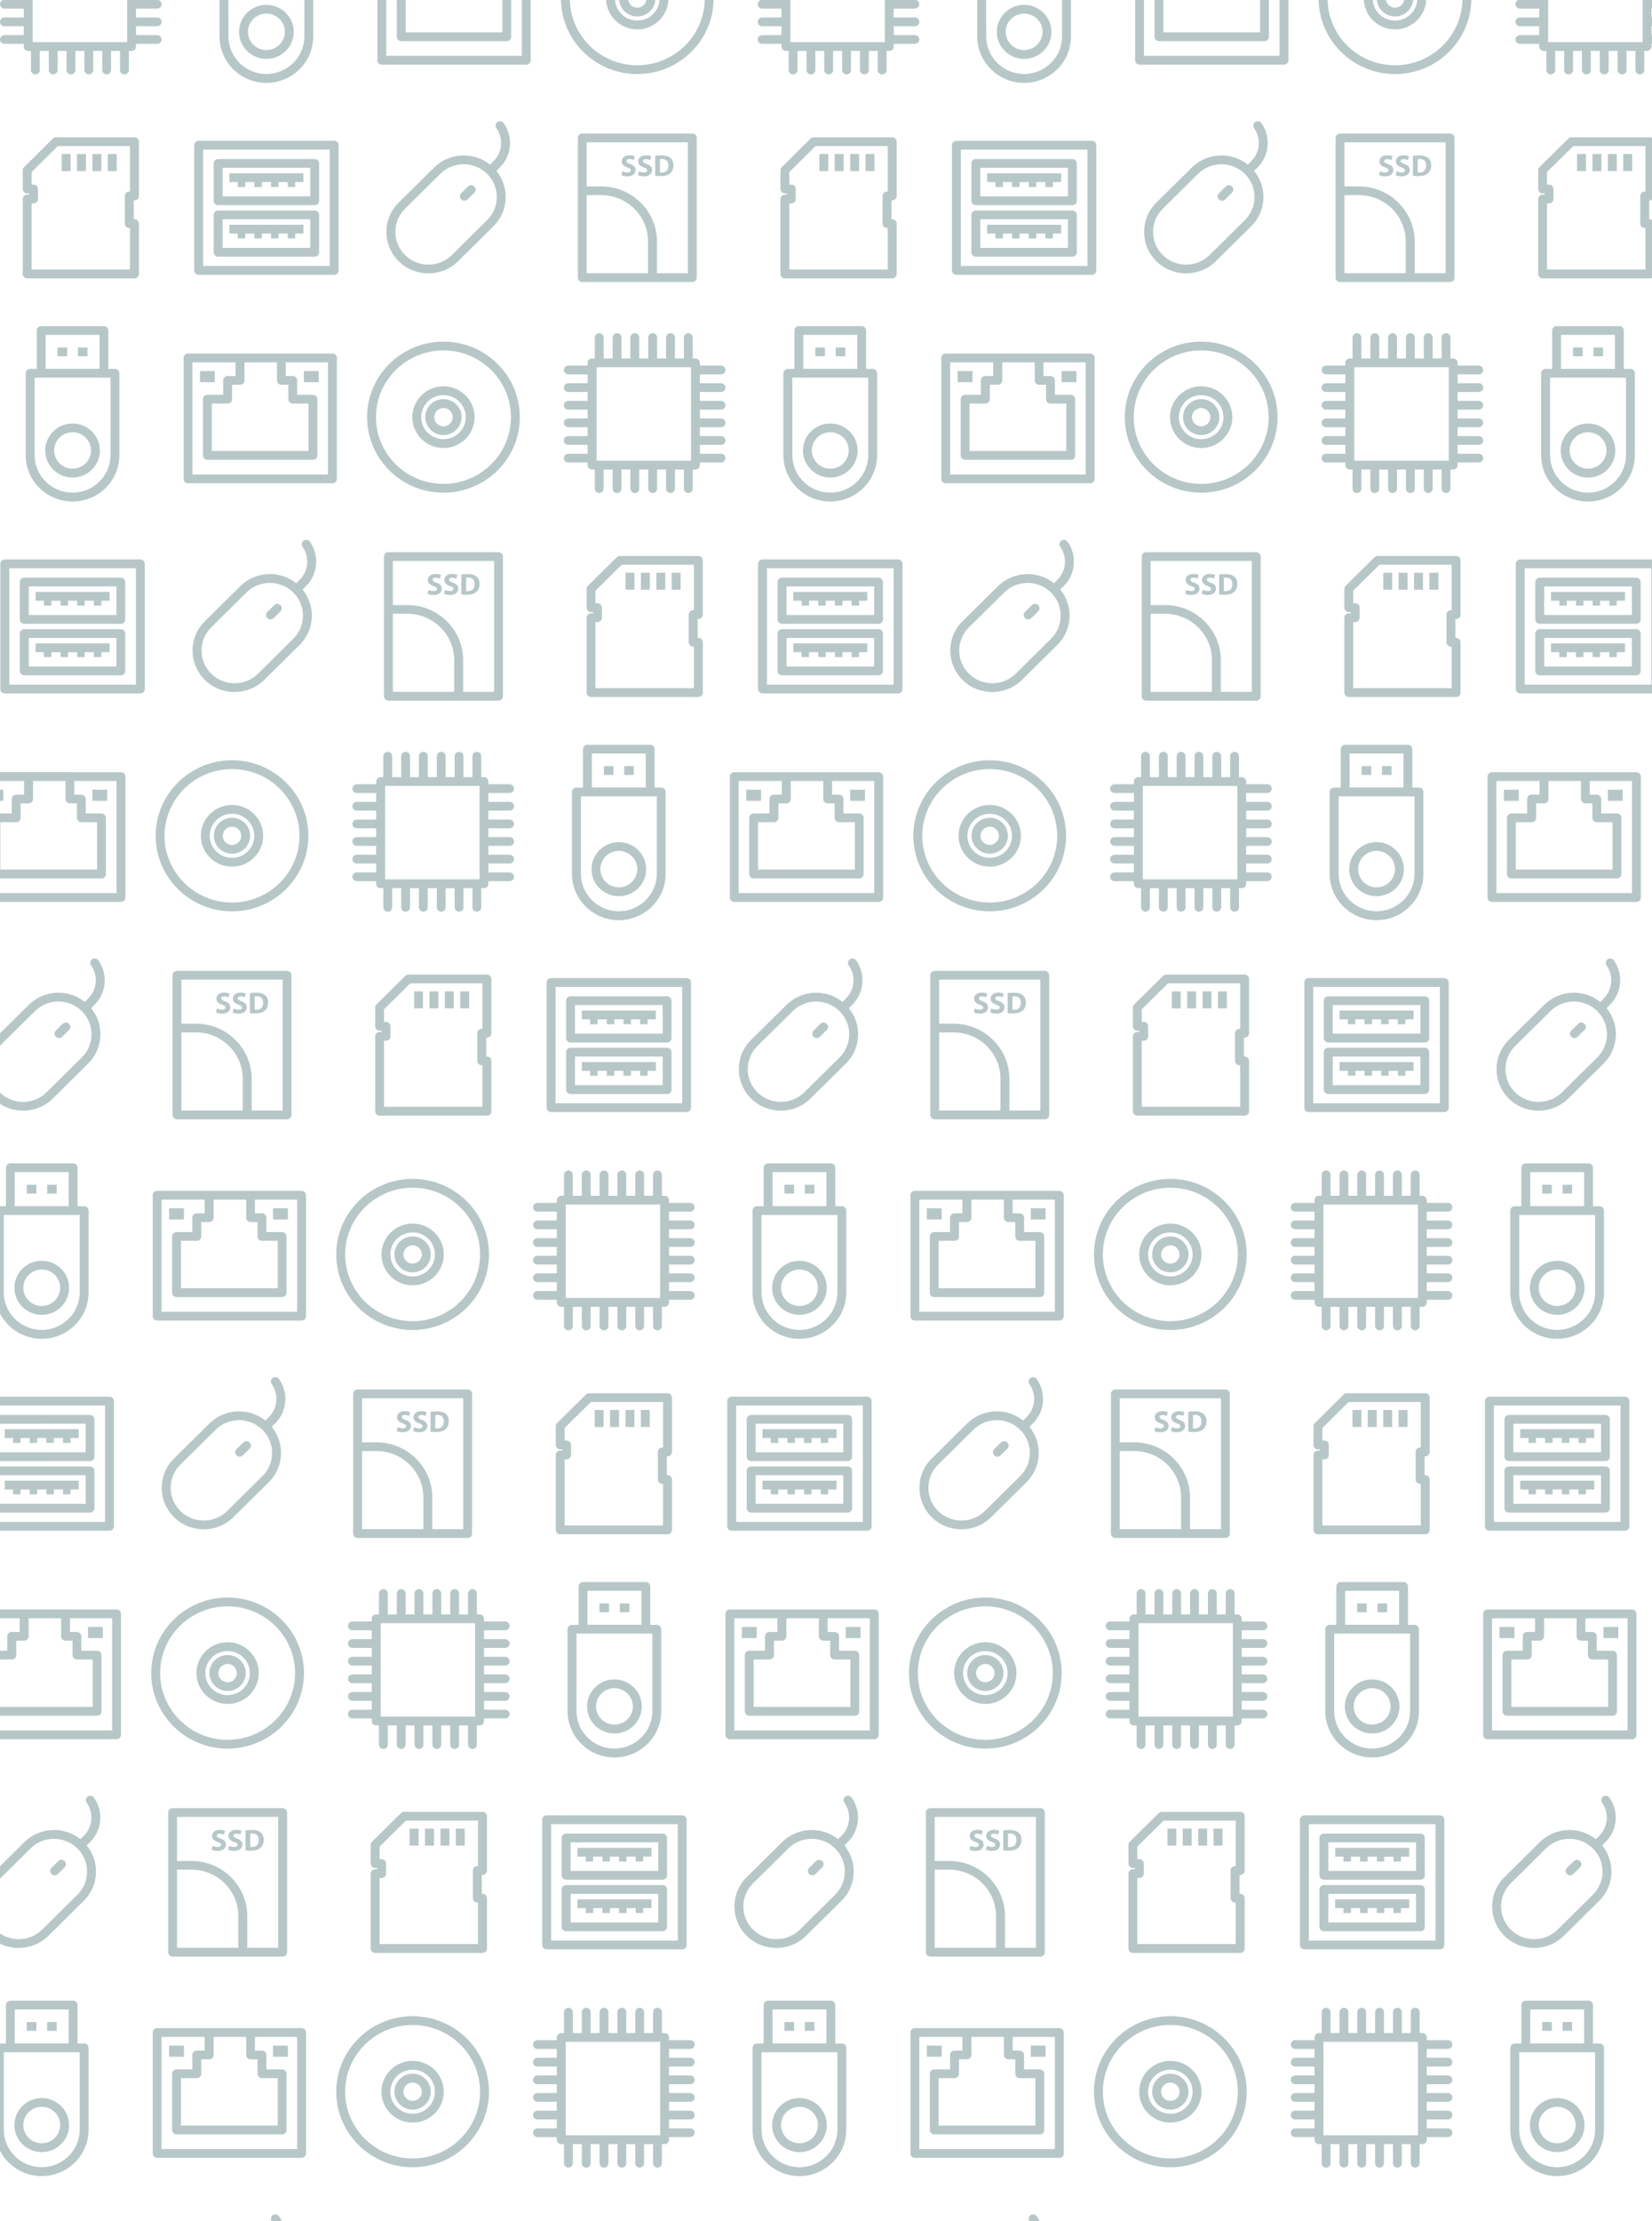 <svg width="375" height="504" xmlns="http://www.w3.org/2000/svg" xml:space="preserve" enable-background="new 0 0 1024 512" version="1.1">

 <g>
  <title>Layer 1</title>
  <path id="svg_1" d="m93.67,491.81c9.56,0 17.33,-7.69 17.33,-17.14c0,-9.46 -7.77,-17.15 -17.33,-17.15c-9.57,0 -17.34,7.69 -17.34,17.15c0,9.45 7.77,17.14 17.34,17.14zm0,-32.29c8.43,0 15.31,6.79 15.31,15.15c0,8.34 -6.88,15.14 -15.31,15.14c-8.44,0 -15.32,-6.8 -15.32,-15.14c0,-8.35 6.88,-15.15 15.32,-15.15zm0,22.15c3.9,0 7.07,-3.15 7.07,-7c0,-3.86 -3.17,-7.01 -7.07,-7.01c-3.91,0 -7.08,3.15 -7.08,7.01c0,3.85 3.17,7 7.08,7zm0,-12c2.79,0 5.05,2.23 5.05,5c0,2.76 -2.26,4.99 -5.05,4.99c-2.8,0 -5.06,-2.23 -5.06,-4.99c0,-2.77 2.26,-5 5.06,-5zm0,9.06c2.27,0 4.12,-1.83 4.12,-4.08s-1.85,-4.08 -4.12,-4.08c-2.28,0 -4.13,1.83 -4.13,4.08s1.85,4.08 4.13,4.08zm0,-6.14c1.15,0 2.09,0.94 2.09,2.08c0,1.14 -0.94,2.07 -2.09,2.07c-1.16,0 -2.1,-0.93 -2.1,-2.07c0,-1.14 0.94,-2.08 2.1,-2.08zm-25.2,17.08c0.56,0 1,-0.45 1,-1l0,-27.45c0,-0.54 -0.44,-0.99 -1,-0.99l-32.8,0c-0.54,0 -1,0.43 -1,0.99l0,27.46c0,0.54 0.44,0.99 1,0.99l32.8,0zm-31.79,-2l0,-25.44l9.78,0l0,3.1l-1.8,0c-0.55,0 -1,0.43 -1,0.99l0,3.27l-3.58,0c-0.55,0 -1.01,0.44 -1.01,1l0,12.76c0,0.54 0.45,0.99 1.01,0.99l23.98,0c0.57,0 1.01,-0.45 0.98,-0.99l0,-12.76c0,-0.54 -0.44,-1 -1.01,-1l-3.57,0l0,-3.27c0,-0.54 -0.45,-0.99 -1.01,-0.99l-1.58,0l0,-3.1l9.58,0l0,25.44l-30.77,0zm11.82,-25.44l7.38,0l0,4.09c0,0.54 0.44,0.99 1,0.99l1.58,0l0,3.28c0,0.54 0.45,0.99 1.01,0.99l3.57,0l0,10.76l-21.96,0l0,-10.76l3.61,0c0.55,0 1,-0.44 1,-0.99l0,-3.28l1.81,0c0.54,0 1,-0.43 1,-0.99l0,-4.09zm-10.11,1.97l0,2.53l3.37,0l0,-2.53l-3.37,0zm23.59,0l0,2.53l3.37,0l0,-2.53l-3.37,0zm-52.51,29.61c5.87,0 10.64,-4.72 10.63,-10.52l0,-18.58c0,-0.54 -0.44,-0.99 -1.01,-0.99l-1.49,0l0,-8.73c0,-0.54 -0.44,-0.99 -1,-0.99l-14.25,0c-0.55,0 -1.01,0.44 -1.01,0.99l0,8.73l-1.34,0l0,24.36c1.77,3.4 5.35,5.73 9.47,5.73zm-8.61,-28.1l1.49,0l14.25,0l1.49,0l0,17.56c0,4.69 -3.86,8.52 -8.62,8.52c-4.74,0 -8.61,-3.81 -8.61,-8.52l0,-17.56zm2.49,-2.01l0,-7.71l12.24,0l0,7.71l-12.24,0zm6.12,24.67c3.43,0 6.22,-2.76 6.21,-6.13c0,-3.38 -2.78,-6.14 -6.21,-6.14c-3.41,0 -6.2,2.75 -6.2,6.14c0,3.37 2.77,6.13 6.2,6.13zm0,-10.28c2.32,0 4.2,1.85 4.19,4.13c0,2.28 -1.88,4.14 -4.19,4.14c-2.3,0 -4.18,-1.86 -4.18,-4.14s1.88,-4.13 4.18,-4.13zm-3.4,-19.24l0,2l2.18,0l0,-2l-2.18,0zm4.63,0l0,2l2.17,0l0,-2l-2.17,0zm51.09,43.93c-0.33,0.33 -0.38,0.82 -0.16,1.22l2.35,0c-0.18,-0.36 -0.39,-0.72 -0.63,-1.05c-0.36,-0.53 -1.12,-0.6 -1.56,-0.17zm203.88,-10.97c9.56,0 17.33,-7.69 17.33,-17.14c0,-9.46 -7.77,-17.15 -17.33,-17.15c-9.57,0 -17.34,7.69 -17.34,17.15c0,9.45 7.77,17.14 17.34,17.14zm0,-32.29c8.43,0 15.31,6.79 15.31,15.15c0,8.34 -6.88,15.14 -15.31,15.14c-8.44,0 -15.32,-6.8 -15.32,-15.14c0,-8.35 6.88,-15.15 15.32,-15.15zm0,22.15c3.9,0 7.07,-3.15 7.07,-7c0,-3.86 -3.17,-7.01 -7.07,-7.01c-3.91,0 -7.08,3.15 -7.08,7.01c0,3.85 3.17,7 7.08,7zm0,-12c2.79,0 5.05,2.23 5.05,5c0,2.76 -2.26,4.99 -5.05,4.99c-2.8,0 -5.06,-2.23 -5.06,-4.99c0,-2.77 2.26,-5 5.06,-5zm0,9.06c2.27,0 4.12,-1.83 4.12,-4.08s-1.85,-4.08 -4.12,-4.08c-2.28,0 -4.13,1.83 -4.13,4.08s1.85,4.08 4.13,4.08zm0,-6.14c1.15,0 2.09,0.94 2.09,2.08c0,1.14 -0.94,2.07 -2.09,2.07c-1.16,0 -2.1,-0.93 -2.1,-2.07c0,-1.14 0.94,-2.08 2.1,-2.08zm-25.2,17.08c0.56,0 1,-0.45 1,-1l0,-27.45c0,-0.54 -0.44,-0.99 -1,-0.99l-32.8,0c-0.54,0 -1,0.43 -1,0.99l0,27.46c0,0.54 0.44,0.99 1,0.99l32.8,0zm-31.79,-2l0,-25.44l9.78,0l0,3.1l-1.8,0c-0.55,0 -1,0.43 -1,0.99l0,3.27l-3.58,0c-0.55,0 -1.01,0.44 -1.01,1l0,12.76c0,0.54 0.45,0.99 1.01,0.99l23.98,0c0.57,0 1.01,-0.45 0.98,-0.99l0,-12.76c0,-0.54 -0.44,-1 -1.01,-1l-3.57,0l0,-3.27c0,-0.54 -0.45,-0.99 -1.01,-0.99l-1.58,0l0,-3.1l9.58,0l0,25.44l-30.77,0zm11.82,-25.44l7.38,0l0,4.09c0,0.54 0.44,0.99 1,0.99l1.58,0l0,3.28c0,0.54 0.45,0.99 1.01,0.99l3.57,0l0,10.76l-21.96,0l0,-10.76l3.61,0c0.55,0 1,-0.44 1,-0.99l0,-3.28l1.81,0c0.54,0 1,-0.43 1,-0.99l0,-4.09zm-10.11,1.97l0,2.53l3.37,0l0,-2.53l-3.37,0zm23.59,0l0,2.53l3.37,0l0,-2.53l-3.37,0zm-77.31,0.75c0.57,0 1.02,-0.46 1.01,-1c0,-0.54 -0.44,-0.99 -1.01,-0.99l-4.8,0l0,-0.61c0,-0.55 -0.44,-1 -1,-1l-0.62,0l0,-4.75c0,-0.54 -0.45,-0.99 -1.01,-0.99c-0.55,0 -1,0.44 -1,0.99l0,4.75l-2.03,0l0,-4.75c0,-0.54 -0.44,-0.99 -1,-0.99c-0.55,0 -1.01,0.44 -1.01,0.99l0,4.75l-2.04,0l0,-4.75c0,-0.54 -0.44,-0.99 -1,-0.99c-0.55,0 -1.01,0.44 -1.01,0.99l0,4.75l-2.04,0l0,-4.75c0,-0.54 -0.44,-0.99 -1,-0.99c-0.55,0 -1.01,0.44 -1.01,0.99l0,4.75l-2.02,0l0,-4.75c0,-0.54 -0.44,-0.99 -1.01,-0.99c-0.54,0 -1,0.44 -1,0.99l0,4.75l-2.04,0l0,-4.75c0,-0.54 -0.44,-0.99 -1.01,-0.99c-0.54,0 -1,0.44 -1,0.99l0,4.75l-0.62,0c-0.55,0 -1.01,0.44 -1.01,1l0,0.61l-4.38,0c-0.55,0 -1.01,0.44 -1.01,0.99c0,0.54 0.44,1 1.01,1l4.38,0l0,2.01l-4.38,0c-0.55,0 -1.01,0.44 -1.01,1c0,0.54 0.44,0.99 1.01,0.99l4.38,0l0,2.02l-4.38,0c-0.55,0 -1.01,0.44 -1.01,0.99c0,0.54 0.44,1 1.01,1l4.38,0l0,2l-4.38,0c-0.55,0 -1.01,0.44 -1.01,0.99c0,0.54 0.44,1 1.01,1l4.38,0l0,2.01l-4.38,0c-0.55,0 -1.01,0.44 -1.01,1c0,0.54 0.44,0.99 1.01,0.99l4.38,0l0,2.02l-4.38,0c-0.55,0 -1.01,0.44 -1.01,0.99c0,0.54 0.44,0.99 1.01,0.99l4.38,0l0,0.6c0,0.54 0.45,1 1.01,1l0.62,0l0,4.34c0,0.54 0.44,0.99 1,0.99c0.57,0 1.01,-0.44 1.01,-0.99l0,-4.34l2.04,0l0,4.34c0,0.54 0.44,0.99 1,0.99c0.55,0 1.01,-0.44 1.01,-0.99l0,-4.34l2.02,0l0,4.34c0,0.54 0.45,0.99 1.01,0.99c0.56,0 1.02,-0.44 1,-0.99l0,-4.34l2.04,0l0,4.34c0,0.54 0.45,0.99 1.01,0.99s1,-0.44 1,-0.99l0,-4.34l2.04,0l0,4.34c0,0.54 0.45,0.99 1.01,0.99c0.54,0 1,-0.44 1,-0.99l0,-4.34l2.03,0l0,4.34c0,0.54 0.44,0.99 1,0.99s1.02,-0.44 1.01,-0.99l0,-4.34l0.62,0c0.56,0 1,-0.44 1,-1l0,-0.6l4.8,0c0.57,0 1.02,-0.45 1.01,-0.99c0,-0.54 -0.44,-0.99 -1.01,-0.99l-4.8,0l0,-2.02l4.8,0c0.57,0 1.02,-0.45 1.01,-0.99c0,-0.54 -0.44,-1 -1.01,-1l-4.8,0l0,-2.01l4.8,0c0.57,0 1.02,-0.44 1.01,-1c0,-0.54 -0.44,-0.99 -1.01,-0.99l-4.8,0l0,-2l4.8,0c0.57,0 1.02,-0.46 1.01,-1c0,-0.54 -0.44,-0.99 -1.01,-0.99l-4.8,0l0,-2.02l4.8,0c0.57,0 1.02,-0.45 1.01,-0.99c0,-0.54 -0.44,-1 -1.01,-1l-4.8,0l0,-2.01l4.8,0zm-28.25,19.6l0,-21.21l21.44,0l0,21.21l-21.44,0zm53.05,9.26c5.87,0 10.64,-4.72 10.63,-10.52l0,-18.58c0,-0.54 -0.44,-0.99 -1.01,-0.99l-1.49,0l0,-8.73c0,-0.54 -0.44,-0.99 -1,-0.99l-14.25,0c-0.55,0 -1.01,0.44 -1.01,0.99l0,8.73l-1.5,0c-0.55,0 -1.01,0.44 -1.01,0.99l0,18.58c0,5.8 4.78,10.52 10.64,10.52zm-8.61,-28.1l1.49,0l14.25,0l1.49,0l0,17.56c0,4.69 -3.86,8.52 -8.62,8.52c-4.74,0 -8.61,-3.81 -8.61,-8.52l0,-17.56zm2.49,-2.01l0,-7.71l12.24,0l0,7.71l-12.24,0zm6.12,24.67c3.43,0 6.22,-2.76 6.21,-6.13c0,-3.38 -2.78,-6.14 -6.21,-6.14c-3.41,0 -6.2,2.75 -6.2,6.14c0,3.37 2.77,6.13 6.2,6.13zm0,-10.28c2.32,0 4.2,1.85 4.19,4.13c0,2.28 -1.88,4.14 -4.19,4.14c-2.3,0 -4.18,-1.86 -4.18,-4.14s1.88,-4.13 4.18,-4.13zm-3.4,-19.24l0,2l2.18,0l0,-2l-2.18,0zm4.63,0l0,2l2.17,0l0,-2l-2.17,0zm51.09,43.93c-0.33,0.33 -0.38,0.82 -0.16,1.22l2.35,0c-0.18,-0.36 -0.39,-0.72 -0.63,-1.05c-0.36,-0.53 -1.12,-0.6 -1.56,-0.17zm94.88,-37.83c0.57,0 1.02,-0.46 1.01,-1c0,-0.54 -0.44,-0.99 -1.01,-0.99l-4.8,0l0,-0.61c0,-0.55 -0.44,-1 -1,-1l-0.62,0l0,-4.75c0,-0.54 -0.45,-0.99 -1.01,-0.99c-0.55,0 -1,0.44 -1,0.99l0,4.75l-2.03,0l0,-4.75c0,-0.54 -0.44,-0.99 -1,-0.99c-0.55,0 -1.01,0.44 -1.01,0.99l0,4.75l-2.04,0l0,-4.75c0,-0.54 -0.44,-0.99 -1,-0.99c-0.55,0 -1.01,0.44 -1.01,0.99l0,4.75l-2.04,0l0,-4.75c0,-0.54 -0.44,-0.99 -1,-0.99c-0.55,0 -1.01,0.44 -1.01,0.99l0,4.75l-2.02,0l0,-4.75c0,-0.54 -0.44,-0.99 -1.01,-0.99c-0.54,0 -1,0.44 -1,0.99l0,4.75l-2.04,0l0,-4.75c0,-0.54 -0.44,-0.99 -1.01,-0.99c-0.54,0 -1,0.44 -1,0.99l0,4.75l-0.62,0c-0.55,0 -1.01,0.44 -1.01,1l0,0.61l-4.38,0c-0.55,0 -1.01,0.44 -1.01,0.99c0,0.54 0.44,1 1.01,1l4.38,0l0,2.01l-4.38,0c-0.55,0 -1.01,0.44 -1.01,1c0,0.54 0.44,0.99 1.01,0.99l4.38,0l0,2.02l-4.38,0c-0.55,0 -1.01,0.44 -1.01,0.99c0,0.54 0.44,1 1.01,1l4.38,0l0,2l-4.38,0c-0.55,0 -1.01,0.44 -1.01,0.99c0,0.54 0.44,1 1.01,1l4.38,0l0,2.01l-4.38,0c-0.55,0 -1.01,0.44 -1.01,1c0,0.54 0.44,0.99 1.01,0.99l4.38,0l0,2.02l-4.38,0c-0.55,0 -1.01,0.44 -1.01,0.99c0,0.54 0.44,0.99 1.01,0.99l4.38,0l0,0.6c0,0.54 0.45,1 1.01,1l0.62,0l0,4.34c0,0.54 0.44,0.99 1,0.99c0.57,0 1.01,-0.44 1.01,-0.99l0,-4.34l2.04,0l0,4.34c0,0.54 0.44,0.99 1,0.99c0.55,0 1.01,-0.44 1.01,-0.99l0,-4.34l2.02,0l0,4.34c0,0.54 0.45,0.99 1.01,0.99s1.02,-0.44 1,-0.99l0,-4.34l2.04,0l0,4.34c0,0.54 0.45,0.99 1.01,0.99s1,-0.44 1,-0.99l0,-4.34l2.04,0l0,4.34c0,0.54 0.45,0.99 1.01,0.99c0.54,0 1,-0.44 1,-0.99l0,-4.34l2.03,0l0,4.34c0,0.54 0.44,0.99 1,0.99s1.02,-0.44 1.01,-0.99l0,-4.34l0.62,0c0.56,0 1,-0.44 1,-1l0,-0.6l4.8,0c0.57,0 1.02,-0.45 1.01,-0.99c0,-0.54 -0.44,-0.99 -1.01,-0.99l-4.8,0l0,-2.02l4.8,0c0.57,0 1.02,-0.45 1.01,-0.99c0,-0.54 -0.44,-1 -1.01,-1l-4.8,0l0,-2.01l4.8,0c0.57,0 1.02,-0.44 1.01,-1c0,-0.54 -0.44,-0.99 -1.01,-0.99l-4.8,0l0,-2l4.8,0c0.57,0 1.02,-0.46 1.01,-1c0,-0.54 -0.44,-0.99 -1.01,-0.99l-4.8,0l0,-2.02l4.8,0c0.57,0 1.02,-0.45 1.01,-0.99c0,-0.54 -0.44,-1 -1.01,-1l-4.8,0l0,-2.01l4.8,0zm-28.25,19.6l0,-21.21l21.44,0l0,21.21l-21.44,0zm53.05,9.26c5.87,0 10.64,-4.72 10.63,-10.52l0,-18.58c0,-0.54 -0.44,-0.99 -1.01,-0.99l-1.49,0l0,-8.73c0,-0.54 -0.44,-0.99 -1,-0.99l-14.25,0c-0.55,0 -1.01,0.44 -1.01,0.99l0,8.73l-1.5,0c-0.55,0 -1.01,0.44 -1.01,0.99l0,18.58c0,5.8 4.78,10.52 10.64,10.52zm-8.61,-28.1l1.49,0l14.25,0l1.49,0l0,17.56c0,4.69 -3.86,8.52 -8.62,8.52c-4.74,0 -8.61,-3.81 -8.61,-8.52l0,-17.56zm2.49,-2.01l0,-7.71l12.24,0l0,7.71l-12.24,0zm6.12,24.67c3.43,0 6.22,-2.76 6.21,-6.13c0,-3.38 -2.78,-6.14 -6.21,-6.14c-3.41,0 -6.2,2.75 -6.2,6.14c0,3.37 2.77,6.13 6.2,6.13zm0,-10.28c2.32,0 4.2,1.85 4.19,4.13c0,2.28 -1.88,4.14 -4.19,4.14c-2.3,0 -4.18,-1.86 -4.18,-4.14s1.88,-4.13 4.18,-4.13zm-3.4,-19.24l0,2l2.18,0l0,-2l-2.18,0zm4.63,0l0,2l2.17,0l0,-2l-2.17,0z" fill="#B7C7C8" clip-rule="evenodd" fill-rule="evenodd"/>
  <path id="svg_2" d="m51.67,396.81c9.56,0 17.33,-7.69 17.33,-17.14c0,-9.46 -7.77,-17.15 -17.33,-17.15c-9.57,0 -17.34,7.69 -17.34,17.15c0,9.45 7.77,17.14 17.34,17.14zm0,-32.29c8.43,0 15.31,6.79 15.31,15.15c0,8.34 -6.88,15.14 -15.31,15.14c-8.44,0 -15.32,-6.8 -15.32,-15.14c0,-8.35 6.88,-15.15 15.32,-15.15zm0,22.15c3.9,0 7.07,-3.15 7.07,-7c0,-3.86 -3.17,-7.01 -7.07,-7.01c-3.91,0 -7.08,3.15 -7.08,7.01c0,3.85 3.17,7 7.08,7zm0,-12c2.79,0 5.05,2.23 5.05,5c0,2.76 -2.26,4.99 -5.05,4.99c-2.8,0 -5.06,-2.23 -5.06,-4.99c0,-2.77 2.26,-5 5.06,-5zm0,9.06c2.27,0 4.12,-1.83 4.12,-4.08s-1.85,-4.08 -4.12,-4.08c-2.28,0 -4.13,1.83 -4.13,4.08s1.85,4.08 4.13,4.08zm0,-6.14c1.15,0 2.09,0.94 2.09,2.08c0,1.14 -0.94,2.07 -2.09,2.07c-1.16,0 -2.1,-0.93 -2.1,-2.07c0,-1.14 0.94,-2.08 2.1,-2.08zm-45.17,-10.36l7.38,0l0,4.09c0,0.54 0.44,0.99 1,0.99l1.58,0l0,3.28c0,0.54 0.45,0.99 1.01,0.99l3.57,0l0,10.76l-21.04,0l0,2l22.06,0c0.57,0 1.01,-0.45 0.98,-0.99l0,-12.76c0,-0.54 -0.44,-1 -1.01,-1l-3.57,0l0,-3.27c0,-0.54 -0.45,-0.99 -1.01,-0.99l-1.58,0l0,-3.1l9.58,0l0,25.44l-25.45,0l0,2l26.47,0c0.56,0 1,-0.45 1,-1l0,-27.45c0,-0.54 -0.44,-0.99 -1,-0.99l-26.47,-0.01l0,2.01l4.46,0l0,3.1l-1.8,0c-0.55,0 -1,0.43 -1,0.99l0,3.27l-1.66,0l0,1.99l2.69,0c0.55,0 1,-0.44 1,-0.99l0,-3.28l1.81,0c0.54,0 1,-0.43 1,-0.99l0,-4.09zm13.48,1.97l0,2.53l3.37,0l0,-2.53l-3.37,0zm-2.41,50.25c2.93,2.89 2.93,7.6 0.02,10.49l-8.03,7.94c-2.59,2.56 -6.64,2.85 -9.56,0.87l0,2.32c3.56,1.74 8.02,1.15 10.98,-1.78l8.02,-7.93c3.49,-3.43 3.71,-8.88 0.68,-12.58l0.76,-0.75c2.78,-2.75 3.07,-7.02 0.91,-10.08c-0.36,-0.53 -1.12,-0.6 -1.56,-0.17c-0.36,0.36 -0.39,0.9 -0.11,1.31c1.62,2.29 1.39,5.48 -0.68,7.52l-0.75,0.75c-3.73,-3 -9.24,-2.77 -12.72,0.67l-5.53,5.46l0,2.83l6.95,-6.87c2.92,-2.9 7.7,-2.9 10.62,0zm-5.88,5.81c0.38,0.4 1.03,0.4 1.43,0l1.54,-1.52c0.4,-0.39 0.4,-1.02 0,-1.41c-0.4,-0.4 -1.03,-0.4 -1.43,0l-1.54,1.52c-0.4,0.39 -0.4,1.02 0,1.41zm44.44,16.74l0,-7.19c0,-6.9 -5.68,-12.51 -12.65,-12.51l-3.3,0l0,-10l22.97,0l0,29.7l-7.02,0zm-15.95,-17.72l3.3,0c5.85,0 10.62,4.71 10.62,10.51l0,7.21l-13.92,0l0,-17.72zm23.99,19.72c0.54,0 1,-0.44 1,-0.99l0,-31.7c0,-0.54 -0.44,-1 -1,-1l-24.99,0c-0.55,0 -1.01,0.44 -1.01,1l0,11.98l0,19.72c0,0.54 0.45,0.99 1.01,0.99l15.93,0l9.06,0zm-15.89,-25.15l-0.22,0.89c0.27,0.15 0.8,0.28 1.33,0.28c1.28,0 1.89,-0.66 1.89,-1.44c0,-0.64 -0.38,-1.06 -1.21,-1.37c-0.61,-0.23 -0.87,-0.36 -0.87,-0.66c0,-0.25 0.22,-0.45 0.68,-0.45c0.45,0 0.78,0.13 0.97,0.22l0.24,-0.85c-0.28,-0.12 -0.67,-0.23 -1.2,-0.23c-1.11,0 -1.77,0.6 -1.77,1.39c0,0.67 0.5,1.09 1.28,1.36c0.57,0.2 0.79,0.36 0.79,0.65c0,0.3 -0.25,0.5 -0.74,0.5c-0.45,0 -0.89,-0.15 -1.17,-0.29zm3.74,0l-0.22,0.89c0.26,0.15 0.8,0.28 1.33,0.28c1.28,0 1.89,-0.66 1.89,-1.44c0,-0.64 -0.38,-1.06 -1.21,-1.37c-0.61,-0.23 -0.87,-0.36 -0.87,-0.66c0,-0.25 0.22,-0.45 0.68,-0.45c0.45,0 0.78,0.13 0.97,0.22l0.24,-0.85c-0.28,-0.12 -0.67,-0.23 -1.2,-0.23c-1.11,0 -1.77,0.6 -1.77,1.39c0,0.67 0.5,1.09 1.28,1.36c0.56,0.2 0.79,0.36 0.79,0.65c0,0.3 -0.26,0.5 -0.74,0.5c-0.45,0 -0.89,-0.15 -1.17,-0.29zm3.71,-3.48l0,4.53c0.27,0.04 0.65,0.07 1.2,0.07c0.91,0 1.67,-0.19 2.15,-0.6c0.46,-0.38 0.79,-0.99 0.79,-1.87c0,-0.82 -0.3,-1.39 -0.79,-1.74c-0.44,-0.33 -1.02,-0.49 -1.9,-0.49c-0.55,0 -1.07,0.04 -1.45,0.1zm1.08,3.77l0,-3.03c0.09,-0.02 0.23,-0.04 0.47,-0.04c0.9,0 1.46,0.5 1.46,1.46c0,1.11 -0.62,1.62 -1.58,1.62c-0.13,0 -0.26,0 -0.35,-0.01zm166.86,-22.33c-9.57,0 -17.34,-7.69 -17.34,-17.14c0,-9.46 7.77,-17.15 17.34,-17.15c9.56,0 17.33,7.69 17.33,17.15c0,9.45 -7.77,17.14 -17.33,17.14zm0,-32.29c-8.44,0 -15.32,6.8 -15.32,15.15c0,8.34 6.88,15.14 15.32,15.14c8.43,0 15.31,-6.8 15.31,-15.14c0,-8.36 -6.88,-15.15 -15.31,-15.15zm0,19.21c-2.28,0 -4.13,-1.83 -4.13,-4.08s1.85,-4.08 4.13,-4.08c2.27,0 4.12,1.83 4.12,4.08s-1.85,4.08 -4.12,4.08zm0,-6.14c-1.16,0 -2.1,0.94 -2.1,2.08c0,1.14 0.94,2.07 2.1,2.07c1.15,0 2.09,-0.93 2.09,-2.07c0,-1.14 -0.94,-2.08 -2.09,-2.08zm0,9.08c-3.91,0 -7.08,-3.15 -7.08,-7c0,-3.86 3.17,-7.01 7.08,-7.01c3.9,0 7.07,3.15 7.07,7.01c0,3.85 -3.17,7 -7.07,7zm0,-12c-2.8,0 -5.06,2.23 -5.06,5c0,2.76 2.26,4.99 5.06,4.99c2.79,0 5.05,-2.23 5.05,-4.99c0,-2.77 -2.26,-5 -5.05,-5zm-55.28,-5.47l0,2.53l3.37,0l0,-2.53l-3.37,0zm23.59,0l0,2.53l3.37,0l0,-2.53l-3.37,0zm6.49,25.47c0.56,0 1,-0.45 1,-1l0,-27.45c0,-0.54 -0.44,-0.99 -1,-0.99l-32.8,0c-0.54,0 -1,0.43 -1,0.99l0,27.46c0,0.54 0.44,0.99 1,0.99l32.8,0zm-31.79,-2l0,-25.44l9.78,0l0,3.1l-1.8,0c-0.55,0 -1,0.43 -1,0.99l0,3.27l-3.58,0c-0.55,0 -1.01,0.44 -1.01,1l0,12.76c0,0.54 0.45,0.99 1.01,0.99l23.98,0c0.57,0 1.01,-0.45 0.98,-0.99l0,-12.76c0,-0.54 -0.44,-1 -1.01,-1l-3.57,0l0,-3.27c0,-0.54 -0.45,-0.99 -1.01,-0.99l-1.58,0l0,-3.1l9.58,0l0,25.44l-30.77,0zm11.82,-25.44l7.38,0l0,4.09c0,0.54 0.44,0.99 1,0.99l1.58,0l0,3.28c0,0.54 0.45,0.99 1.01,0.99l3.57,0l0,10.76l-21.96,0l0,-10.76l3.61,0c0.55,0 1,-0.44 1,-0.99l0,-3.28l1.81,0c0.54,0 1,-0.43 1,-0.99l0,-4.09zm-63.83,2.72c0.57,0 1.02,-0.46 1.01,-1c0,-0.54 -0.44,-0.99 -1.01,-0.99l-4.8,0l0,-0.61c0,-0.55 -0.44,-1 -1,-1l-0.62,0l0,-4.75c0,-0.54 -0.45,-0.99 -1.01,-0.99c-0.55,0 -1,0.44 -1,0.99l0,4.75l-2.03,0l0,-4.75c0,-0.54 -0.44,-0.99 -1,-0.99c-0.55,0 -1.01,0.44 -1.01,0.99l0,4.75l-2.04,0l0,-4.75c0,-0.54 -0.44,-0.99 -1,-0.99c-0.55,0 -1.01,0.44 -1.01,0.99l0,4.75l-2.04,0l0,-4.75c0,-0.54 -0.44,-0.99 -1,-0.99c-0.55,0 -1.01,0.44 -1.01,0.99l0,4.75l-2.02,0l0,-4.75c0,-0.54 -0.44,-0.99 -1.01,-0.99c-0.54,0 -1,0.44 -1,0.99l0,4.75l-2.04,0l0,-4.75c0,-0.54 -0.44,-0.99 -1.01,-0.99c-0.54,0 -1,0.44 -1,0.99l0,4.75l-0.62,0c-0.55,0 -1.01,0.44 -1.01,1l0,0.61l-4.38,0c-0.55,0 -1.01,0.44 -1.01,0.99c0,0.54 0.44,1 1.01,1l4.38,0l0,2.01l-4.38,0c-0.55,0 -1.01,0.44 -1.01,1c0,0.54 0.44,0.99 1.01,0.99l4.38,0l0,2.02l-4.38,0c-0.55,0 -1.01,0.44 -1.01,0.99c0,0.54 0.44,1 1.01,1l4.38,0l0,2l-4.38,0c-0.55,0 -1.01,0.44 -1.01,0.99c0,0.54 0.44,1 1.01,1l4.38,0l0,2.01l-4.38,0c-0.55,0 -1.01,0.44 -1.01,1c0,0.54 0.44,0.99 1.01,0.99l4.38,0l0,2.02l-4.38,0c-0.55,0 -1.01,0.44 -1.01,0.99c0,0.54 0.44,0.99 1.01,0.99l4.38,0l0,0.6c0,0.54 0.45,1 1.01,1l0.62,0l0,4.34c0,0.54 0.44,0.99 1,0.99c0.57,0 1.01,-0.44 1.01,-0.99l0,-4.34l2.04,0l0,4.34c0,0.54 0.44,0.99 1,0.99c0.55,0 1.01,-0.44 1.01,-0.99l0,-4.34l2.02,0l0,4.34c0,0.54 0.45,0.99 1.01,0.99c0.56,0 1.02,-0.44 1,-0.99l0,-4.34l2.04,0l0,4.34c0,0.54 0.45,0.99 1.01,0.99s1,-0.44 1,-0.99l0,-4.34l2.04,0l0,4.34c0,0.54 0.45,0.99 1.01,0.99c0.54,0 1,-0.44 1,-0.99l0,-4.34l2.03,0l0,4.34c0,0.54 0.44,0.99 1,0.99s1.02,-0.44 1.01,-0.99l0,-4.34l0.62,0c0.56,0 1,-0.44 1,-1l0,-0.6l4.8,0c0.57,0 1.02,-0.45 1.01,-0.99c0,-0.54 -0.44,-0.99 -1.01,-0.99l-4.8,0l0,-2.02l4.8,0c0.57,0 1.02,-0.45 1.01,-0.99c0,-0.54 -0.44,-1 -1.01,-1l-4.8,0l0,-2.01l4.8,0c0.57,0 1.02,-0.44 1.01,-1c0,-0.54 -0.44,-0.99 -1.01,-0.99l-4.8,0l0,-2l4.8,0c0.57,0 1.02,-0.46 1.01,-1c0,-0.54 -0.44,-0.99 -1.01,-0.99l-4.8,0l0,-2.02l4.8,0c0.57,0 1.02,-0.45 1.01,-0.99c0,-0.54 -0.44,-1 -1.01,-1l-4.8,0l0,-2.01l4.8,0zm-28.25,19.6l0,-21.21l21.44,0l0,21.21l-21.44,0zm53.05,3.82c3.43,0 6.22,-2.76 6.21,-6.13c0,-3.38 -2.78,-6.14 -6.21,-6.14c-3.41,0 -6.2,2.75 -6.2,6.14c0,3.37 2.77,6.13 6.2,6.13zm0,-10.28c2.32,0 4.2,1.85 4.19,4.13c0,2.28 -1.88,4.14 -4.19,4.14c-2.3,0 -4.18,-1.86 -4.18,-4.14s1.88,-4.13 4.18,-4.13zm-3.4,-19.24l0,2l2.18,0l0,-2l-2.18,0zm4.63,0l0,2l2.17,0l0,-2l-2.17,0zm-1.23,34.96c5.87,0 10.64,-4.72 10.63,-10.52l0,-18.58c0,-0.54 -0.44,-0.99 -1.01,-0.99l-1.49,0l0,-8.73c0,-0.54 -0.44,-0.99 -1,-0.99l-14.25,0c-0.55,0 -1.01,0.44 -1.01,0.99l0,8.73l-1.5,0c-0.55,0 -1.01,0.44 -1.01,0.99l0,18.58c0,5.8 4.78,10.52 10.64,10.52zm-8.61,-28.1l1.49,0l14.25,0l1.49,0l0,17.56c0,4.69 -3.86,8.52 -8.62,8.52c-4.74,0 -8.61,-3.81 -8.61,-8.52l0,-17.56zm2.49,-2.01l0,-7.71l12.24,0l0,7.71l-12.24,0zm-40.35,46.26l0,3.86l2.02,0l0,-3.86l-2.02,0zm3.48,0l0,3.86l2.03,0l0,-3.86l-2.03,0zm3.51,0l0,3.86l2.02,0l0,-3.86l-2.02,0zm3.48,0l0,3.86l2.03,0l0,-3.86l-2.03,0zm6.06,28.21c0.55,0 1.01,-0.44 1.01,-1l0,-11.43c0,-0.54 -0.45,-0.99 -1.01,-0.99l-0.16,0l0,-4.28l0.16,0c0.55,0 1.01,-0.44 1.01,-1l0,-12.32c0,-0.54 -0.45,-0.99 -1.01,-0.99l-17.81,0c-0.26,0 -0.51,0.1 -0.71,0.29l-6.56,6.49c-0.19,0.18 -0.29,0.44 -0.29,0.7l0,4.26c0,0.54 0.44,0.99 1,0.99l0.46,0l0,0.29l-0.46,0c-0.54,0 -1,0.44 -1,1l0,16.99c0,0.54 0.44,1 1,1l24.37,0zm-23.36,-2.01l0,-14.99l0.46,0c0.54,0 1,-0.44 1,-0.99l0,-2.3c0,-0.54 -0.44,-0.99 -1,-0.99l-0.46,0l0,-2.85l5.97,-5.89l16.37,0l0,10.32l-0.16,0c-0.55,0 -1.01,0.43 -1.01,0.99l0,6.28c0,0.55 0.45,1 1.01,1l0.16,0l0,9.42l-22.34,0zm44.91,-21.84l0,2l1.88,0l0,1.11l1.7,0l-0.01,-1.11l2.09,0l0,1.11l1.7,0l0,-1.11l2.08,0l0,1.11l1.7,0l0,-1.11l2.09,0l0,1.11l1.69,0l0,-1.11l1.88,0l0,-2l-16.8,0zm19.36,7.24c0.56,0 1,-0.45 0.99,-0.99l0,-8.49c0,-0.54 -0.44,-0.99 -1.01,-0.99l-21.91,0c-0.55,0 -1.01,0.43 -1.01,0.99l0,8.49c0,0.54 0.45,0.99 1.01,0.99l21.93,0zm-20.91,-2l0,-6.49l19.9,0l0,6.49l-19.9,0zm1.55,6.44l0,2l1.88,0l0,1.11l1.7,0l-0.01,-1.11l2.09,0l0,1.11l1.7,0l0,-1.11l2.08,0l0,1.11l1.7,0l0,-1.11l2.09,0l0,1.11l1.69,0l0,-1.11l1.88,0l0,-2l-16.8,0zm19.36,7.25c0.56,0 1,-0.45 0.99,-1l0,-8.49c0,-0.54 -0.44,-0.99 -1.01,-0.99l-21.91,0c-0.55,0 -1.01,0.44 -1.01,0.99l0,8.49c0,0.55 0.45,1 1.01,1l21.93,0zm-20.91,-2l0,-6.49l19.9,0l0,6.49l-19.9,0zm25.33,6.11c0.56,0 1.02,-0.45 1,-1.01l0,-28.41c0,-0.54 -0.44,-0.99 -1,-0.99l-30.77,0c-0.55,0 -1.01,0.44 -1.01,0.99l0,28.43c0,0.54 0.45,0.99 1.01,0.99l30.77,0zm-29.75,-2l0,-26.41l28.74,0l0,26.41l-28.74,0zm58.58,-15.1c0.38,0.4 1.03,0.4 1.43,0l1.54,-1.52c0.4,-0.39 0.4,-1.02 0,-1.41c-0.4,-0.4 -1.03,-0.4 -1.43,0l-1.54,1.52c-0.4,0.39 -0.4,1.02 0,1.41zm-14.19,14.03c3.71,3.67 9.77,3.67 13.48,0l8.02,-7.93c3.49,-3.43 3.71,-8.88 0.68,-12.58l0.76,-0.75c2.78,-2.75 3.07,-7.02 0.91,-10.08c-0.36,-0.53 -1.12,-0.6 -1.56,-0.17c-0.36,0.36 -0.39,0.9 -0.11,1.31c1.62,2.29 1.39,5.48 -0.68,7.52l-0.75,0.75c-3.73,-3 -9.24,-2.77 -12.72,0.67l-8.03,7.94c-3.72,3.66 -3.72,9.64 0,13.32zm20.07,-19.84c2.93,2.89 2.93,7.6 0.02,10.49l-8.03,7.94c-2.92,2.89 -7.7,2.89 -10.62,0c-2.93,-2.9 -2.93,-7.62 0,-10.51l8.01,-7.92c2.92,-2.9 7.7,-2.9 10.62,0zm30.71,-0.6l-0.22,0.89c0.27,0.15 0.8,0.28 1.33,0.28c1.28,0 1.89,-0.66 1.89,-1.44c0,-0.64 -0.38,-1.06 -1.21,-1.37c-0.61,-0.23 -0.87,-0.36 -0.87,-0.66c0,-0.25 0.22,-0.45 0.68,-0.45c0.45,0 0.78,0.13 0.97,0.22l0.24,-0.85c-0.28,-0.12 -0.67,-0.23 -1.2,-0.23c-1.11,0 -1.77,0.6 -1.77,1.39c0,0.67 0.5,1.09 1.28,1.36c0.57,0.2 0.79,0.36 0.79,0.65c0,0.3 -0.25,0.5 -0.74,0.5c-0.45,0 -0.89,-0.15 -1.17,-0.29zm3.74,0l-0.22,0.89c0.26,0.15 0.8,0.28 1.33,0.28c1.28,0 1.89,-0.66 1.89,-1.44c0,-0.64 -0.38,-1.06 -1.21,-1.37c-0.61,-0.23 -0.87,-0.36 -0.87,-0.66c0,-0.25 0.22,-0.45 0.68,-0.45c0.45,0 0.78,0.13 0.97,0.22l0.24,-0.85c-0.28,-0.12 -0.67,-0.23 -1.2,-0.23c-1.11,0 -1.77,0.6 -1.77,1.39c0,0.67 0.5,1.09 1.28,1.36c0.56,0.2 0.79,0.36 0.79,0.65c0,0.3 -0.26,0.5 -0.74,0.5c-0.45,0 -0.89,-0.15 -1.17,-0.29zm3.72,-3.48l-0.01,0l0,4.53c0.27,0.04 0.65,0.07 1.2,0.07c0.91,0 1.67,-0.19 2.15,-0.6c0.46,-0.38 0.79,-0.99 0.79,-1.87c0,-0.82 -0.3,-1.39 -0.79,-1.74c-0.44,-0.33 -1.02,-0.49 -1.9,-0.49c-0.55,0 -1.05,0.04 -1.44,0.1zm1.05,3.77l0.02,0l0,-3.03c0.09,-0.02 0.23,-0.04 0.47,-0.04c0.9,0 1.46,0.5 1.46,1.46c0,1.11 -0.62,1.62 -1.58,1.62c-0.13,0 -0.28,0 -0.37,-0.01zm-0.66,22.86l0,-7.19c0,-6.9 -5.68,-12.51 -12.65,-12.51l-3.3,0l0,-10l22.97,0l0,29.7l-7.02,0zm-15.95,-17.72l3.3,0c5.85,0 10.62,4.71 10.62,10.51l0,7.21l-13.92,0l0,-17.72zm23.99,19.72c0.54,0 1,-0.44 1,-0.99l0,-31.7c0,-0.54 -0.44,-1 -1,-1l-24.99,0c-0.55,0 -1.01,0.44 -1.01,1l0,11.98l0,19.72c0,0.54 0.45,0.99 1.01,0.99l15.93,0l9.06,0zm134.3,-49.33c0.56,0 1,-0.45 1,-1l0,-27.45c0,-0.54 -0.44,-0.99 -1,-0.99l-32.79,0c-0.55,0 -1.01,0.43 -1.01,0.99l0,27.46c0,0.54 0.44,0.99 1.01,0.99l32.79,0zm-31.79,-2l0,-25.44l9.78,0l0,3.1l-1.8,0c-0.55,0 -1,0.43 -1,0.99l0,3.27l-3.58,0c-0.55,0 -1.01,0.44 -1.01,1l0,12.76c0,0.54 0.45,0.99 1.01,0.99l23.98,0c0.57,0 1.01,-0.45 0.98,-0.99l0,-12.76c0,-0.54 -0.44,-1 -1.01,-1l-3.57,0l0,-3.27c0,-0.54 -0.45,-0.99 -1.01,-0.99l-1.58,0l0,-3.1l9.58,0l0,25.44l-30.77,0zm11.82,-25.44l7.38,0l0,4.09c0,0.54 0.44,0.99 1,0.99l1.58,0l0,3.28c0,0.54 0.45,0.99 1.01,0.99l3.57,0l0,10.76l-21.96,0l0,-10.76l3.61,0c0.55,0 1,-0.44 1,-0.99l0,-3.28l1.81,0c0.54,0 1,-0.43 1,-0.99l0,-4.09zm-10.11,1.97l0,2.53l3.37,0l0,-2.53l-3.37,0zm23.59,0l0,2.53l3.37,0l0,-2.53l-3.37,0zm-77.31,0.75c0.57,0 1.02,-0.46 1.01,-1c0,-0.54 -0.44,-0.99 -1.01,-0.99l-4.8,0l0,-0.61c0,-0.55 -0.44,-1 -1,-1l-0.62,0l0,-4.75c0,-0.54 -0.45,-0.99 -1.01,-0.99c-0.55,0 -1,0.44 -1,0.99l0,4.75l-2.03,0l0,-4.75c0,-0.54 -0.44,-0.99 -1,-0.99c-0.55,0 -1.01,0.44 -1.01,0.99l0,4.75l-2.04,0l0,-4.75c0,-0.54 -0.44,-0.99 -1,-0.99c-0.55,0 -1.01,0.44 -1.01,0.99l0,4.75l-2.04,0l0,-4.75c0,-0.54 -0.44,-0.99 -1,-0.99c-0.55,0 -1.01,0.44 -1.01,0.99l0,4.75l-2.02,0l0,-4.75c0,-0.54 -0.44,-0.99 -1.01,-0.99c-0.54,0 -1,0.44 -1,0.99l0,4.75l-2.04,0l0,-4.75c0,-0.54 -0.44,-0.99 -1.01,-0.99c-0.54,0 -1,0.44 -1,0.99l0,4.75l-0.62,0c-0.55,0 -1.01,0.44 -1.01,1l0,0.61l-4.38,0c-0.55,0 -1.01,0.44 -1.01,0.99c0,0.54 0.44,1 1.01,1l4.38,0l0,2.01l-4.38,0c-0.55,0 -1.01,0.44 -1.01,1c0,0.54 0.44,0.99 1.01,0.99l4.38,0l0,2.02l-4.38,0c-0.55,0 -1.01,0.44 -1.01,0.99c0,0.54 0.44,1 1.01,1l4.38,0l0,2l-4.38,0c-0.55,0 -1.01,0.44 -1.01,0.99c0,0.54 0.44,1 1.01,1l4.38,0l0,2.01l-4.38,0c-0.55,0 -1.01,0.44 -1.01,1c0,0.54 0.44,0.99 1.01,0.99l4.38,0l0,2.02l-4.38,0c-0.55,0 -1.01,0.44 -1.01,0.99c0,0.54 0.44,0.99 1.01,0.99l4.38,0l0,0.6c0,0.54 0.45,1 1.01,1l0.62,0l0,4.34c0,0.54 0.44,0.99 1,0.99c0.57,0 1.01,-0.44 1.01,-0.99l0,-4.34l2.04,0l0,4.34c0,0.54 0.44,0.99 1,0.99c0.55,0 1.01,-0.44 1.01,-0.99l0,-4.34l2.02,0l0,4.34c0,0.54 0.45,0.99 1.01,0.99s1.02,-0.44 1,-0.99l0,-4.34l2.04,0l0,4.34c0,0.54 0.45,0.99 1.01,0.99s1,-0.44 1,-0.99l0,-4.34l2.04,0l0,4.34c0,0.54 0.45,0.99 1.01,0.99c0.54,0 1,-0.44 1,-0.99l0,-4.34l2.03,0l0,4.34c0,0.54 0.44,0.99 1,0.99s1.02,-0.44 1.01,-0.99l0,-4.34l0.62,0c0.56,0 1,-0.44 1,-1l0,-0.6l4.8,0c0.57,0 1.02,-0.45 1.01,-0.99c0,-0.54 -0.44,-0.99 -1.01,-0.99l-4.8,0l0,-2.02l4.8,0c0.57,0 1.02,-0.45 1.01,-0.99c0,-0.54 -0.44,-1 -1.01,-1l-4.8,0l0,-2.01l4.8,0c0.57,0 1.02,-0.44 1.01,-1c0,-0.54 -0.44,-0.99 -1.01,-0.99l-4.8,0l0,-2l4.8,0c0.57,0 1.02,-0.46 1.01,-1c0,-0.54 -0.44,-0.99 -1.01,-0.99l-4.8,0l0,-2.02l4.8,0c0.57,0 1.02,-0.45 1.01,-0.99c0,-0.54 -0.44,-1 -1.01,-1l-4.8,0l0,-2.01l4.8,0zm-28.25,19.6l0,-21.21l21.44,0l0,21.21l-21.44,0zm53.05,9.26c5.87,0 10.64,-4.72 10.63,-10.52l0,-18.58c0,-0.54 -0.44,-0.99 -1.01,-0.99l-1.49,0l0,-8.73c0,-0.54 -0.44,-0.99 -1,-0.99l-14.25,0c-0.55,0 -1.01,0.44 -1.01,0.99l0,8.73l-1.5,0c-0.55,0 -1.01,0.44 -1.01,0.99l0,18.58c0,5.8 4.78,10.52 10.64,10.52zm-8.61,-28.1l1.49,0l14.25,0l1.49,0l0,17.56c0,4.69 -3.86,8.52 -8.62,8.52c-4.74,0 -8.61,-3.81 -8.61,-8.52l0,-17.56zm2.49,-2.01l0,-7.71l12.24,0l0,7.71l-12.24,0zm6.12,24.67c3.43,0 6.22,-2.76 6.21,-6.13c0,-3.38 -2.78,-6.14 -6.21,-6.14c-3.41,0 -6.2,2.75 -6.2,6.14c0,3.37 2.77,6.13 6.2,6.13zm0,-10.28c2.32,0 4.2,1.85 4.19,4.13c0,2.28 -1.88,4.14 -4.19,4.14c-2.3,0 -4.18,-1.86 -4.18,-4.14s1.88,-4.13 4.18,-4.13zm-3.4,-19.24l0,2l2.18,0l0,-2l-2.18,0zm4.63,0l0,2l2.17,0l0,-2l-2.17,0zm-31.17,79.32c0.55,0 1.01,-0.44 1.01,-1l0,-11.43c0,-0.54 -0.45,-0.99 -1.01,-0.99l-0.16,0l0,-4.28l0.16,0c0.55,0 1.01,-0.44 1.01,-1l0,-12.32c0,-0.54 -0.45,-0.99 -1.01,-0.99l-17.81,0c-0.26,0 -0.51,0.1 -0.71,0.29l-6.56,6.49c-0.19,0.18 -0.29,0.44 -0.29,0.7l0,4.26c0,0.54 0.44,0.99 1,0.99l0.46,0l0,0.29l-0.46,0c-0.54,0 -1,0.44 -1,1l0,16.99c0,0.54 0.44,1 1,1l24.37,0zm-23.36,-2.01l0,-14.99l0.46,0c0.54,0 1,-0.44 1,-0.99l0,-2.3c0,-0.54 -0.44,-0.99 -1,-0.99l-0.46,0l0,-2.85l5.97,-5.89l16.37,0l0,10.32l-0.16,0c-0.55,0 -1.01,0.43 -1.01,0.99l0,6.28c0,0.55 0.45,1 1.01,1l0.16,0l0,9.42l-22.34,0zm6.83,-26.2l0,3.86l2.02,0l0,-3.86l-2.02,0zm3.48,0l0,3.86l2.03,0l0,-3.86l-2.03,0zm3.51,0l0,3.86l2.02,0l0,-3.86l-2.02,0zm3.48,0l0,3.86l2.03,0l0,-3.86l-2.03,0zm51.39,27.4c0.56,0 1.02,-0.45 1,-1.01l0,-28.41c0,-0.54 -0.44,-0.99 -1,-0.99l-30.77,0c-0.55,0 -1.01,0.44 -1.01,0.99l0,28.43c0,0.54 0.45,0.99 1.01,0.99l30.77,0zm-29.75,-2l0,-26.41l28.74,0l0,26.41l-28.74,0zm25.33,-13.8c0.56,0 1,-0.45 0.99,-0.99l0,-8.49c0,-0.54 -0.44,-0.99 -1.01,-0.99l-21.91,0c-0.55,0 -1.01,0.43 -1.01,0.99l0,8.49c0,0.54 0.45,0.99 1.01,0.99l21.93,0zm-20.91,-2l0,-6.49l19.9,0l0,6.49l-19.9,0zm1.55,-5.24l0,2l1.88,0l0,1.11l1.7,0l0,-1.11l2.08,0l0,1.11l1.7,0l0,-1.11l2.08,0l0,1.11l1.7,0l0,-1.11l2.09,0l0,1.11l1.69,0l0,-1.11l1.88,0l0,-2l-16.8,0zm19.36,18.93c0.56,0 1,-0.45 0.99,-1l0,-8.49c0,-0.54 -0.44,-0.99 -1.01,-0.99l-21.91,0c-0.55,0 -1.01,0.44 -1.01,0.99l0,8.49c0,0.55 0.45,1 1.01,1l21.93,0zm-20.91,-2l0,-6.49l19.9,0l0,6.49l-19.9,0zm1.55,-5.25l0,2l1.88,0l0,1.11l1.7,0l0,-1.11l2.08,0l0,1.11l1.7,0l0,-1.11l2.08,0l0,1.11l1.7,0l0,-1.11l2.09,0l0,1.11l1.69,0l0,-1.11l1.88,0l0,-2l-16.8,0zm38.42,8.29c3.71,3.67 9.77,3.67 13.48,0l8.02,-7.93c3.49,-3.43 3.71,-8.88 0.68,-12.58l0.76,-0.75c2.78,-2.75 3.07,-7.02 0.91,-10.08c-0.36,-0.53 -1.12,-0.6 -1.56,-0.17c-0.36,0.36 -0.39,0.9 -0.11,1.31c1.62,2.29 1.39,5.48 -0.68,7.52l-0.75,0.75c-3.73,-3 -9.24,-2.77 -12.72,0.67l-8.03,7.94c-3.72,3.66 -3.72,9.64 0,13.32zm20.07,-19.84c2.93,2.89 2.93,7.6 0.02,10.49l-8.03,7.94c-2.92,2.89 -7.7,2.89 -10.62,0c-2.93,-2.9 -2.93,-7.62 0,-10.51l8.01,-7.92c2.92,-2.9 7.7,-2.9 10.62,0zm-5.88,5.81c0.38,0.4 1.03,0.4 1.43,0l1.54,-1.52c0.4,-0.39 0.4,-1.02 0,-1.41c-0.4,-0.4 -1.03,-0.4 -1.43,0l-1.54,1.52c-0.4,0.39 -0.4,1.02 0,1.41z" fill="#B7C7C8" clip-rule="evenodd" fill-rule="evenodd"/>
  <path id="svg_3" d="m159.97,0c-0.18,8.19 -6.98,14.81 -15.3,14.81c-8.33,0 -15.13,-6.62 -15.31,-14.81l-2.03,0c0.19,9.3 7.89,16.81 17.34,16.81c9.44,0 17.14,-7.51 17.32,-16.81l-2.02,0zm-10.26,0c-0.17,2.61 -2.37,4.66 -5.04,4.66c-2.68,0 -4.88,-2.05 -5.05,-4.66l-2.03,0c0.18,3.7 3.29,6.67 7.08,6.67c3.78,0 6.89,-2.97 7.06,-6.67l-2.02,0zm-2.98,0c-0.16,0.98 -1.03,1.74 -2.06,1.74c-1.04,0 -1.91,-0.76 -2.08,-1.74l-2.04,0c0.18,2.09 1.96,3.73 4.12,3.73c2.15,0 3.93,-1.64 4.1,-3.73l-2.04,0zm-59.05,12.67l0,-12.67l-2.01,0l0,13.68c0,0.54 0.44,0.99 1,0.99l32.8,0c0.56,0 1,-0.45 1,-1l0,-13.67l-2.02,0l0,12.67l-30.77,0zm26.36,-12.67l0,7.34l-21.96,0l0,-7.34l-2,0l-0.01,8.35c0,0.54 0.45,0.99 1.01,0.99l23.98,0c0.57,0 1.01,-0.45 0.98,-0.99l0,-8.35l-2,0zm-77.36,0.95c0,-0.44 -0.3,-0.83 -0.72,-0.95l-7.1,0l0,9.55l-21.44,0l0,-9.55l-6.71,0c-0.4,0.12 -0.71,0.5 -0.71,0.95c0,0.54 0.44,1 1.01,1l4.38,0l0,2.01l-4.38,0c-0.55,0 -1.01,0.44 -1.01,1c0,0.54 0.44,0.99 1.01,0.99l4.38,0l0,2.02l-4.38,0c-0.55,0 -1.01,0.44 -1.01,0.99c0,0.54 0.44,0.99 1.01,0.99l4.38,0l0,0.6c0,0.54 0.45,1 1.01,1l0.62,0l0,4.34c0,0.54 0.44,0.99 1,0.99c0.57,0 1.01,-0.44 1.01,-0.99l0,-4.34l2.04,0l0,4.34c0,0.54 0.44,0.99 1,0.99c0.55,0 1.01,-0.44 1.01,-0.99l0,-4.34l2.02,0l0,4.34c0,0.54 0.45,0.99 1.01,0.99c0.56,0 1.02,-0.44 1,-0.99l0,-4.34l2.04,0l0,4.34c0,0.54 0.45,0.99 1.01,0.99s1,-0.44 1,-0.99l0,-4.34l2.04,0l0,4.34c0,0.54 0.45,0.99 1.01,0.99c0.54,0 1,-0.44 1,-0.99l0,-4.34l2.03,0l0,4.34c0,0.54 0.44,0.99 1,0.99s1.02,-0.44 1.01,-0.99l0,-4.34l0.62,0c0.56,0 1,-0.44 1,-1l0,-0.6l4.8,0c0.57,0 1.02,-0.45 1.01,-0.99c0,-0.54 -0.44,-0.99 -1.01,-0.99l-4.8,0l0,-2.02l4.8,0c0.57,0 1.02,-0.45 1.01,-0.99c0,-0.54 -0.44,-1 -1.01,-1l-4.8,0l0,-2.01l4.8,0c0.57,0 1.02,-0.44 1.01,-1zm32.41,-0.95l0,8.27c0,4.69 -3.86,8.52 -8.62,8.52c-4.74,0 -8.61,-3.81 -8.61,-8.52l-0.01,-8.27l-2.02,0l0,8.29c0,5.8 4.78,10.52 10.64,10.52c5.87,0 10.64,-4.72 10.63,-10.52l0,-8.29l-2.01,0zm-8.62,13.37c3.43,0 6.22,-2.76 6.21,-6.13c0,-3.38 -2.78,-6.14 -6.21,-6.14c-3.41,0 -6.2,2.75 -6.2,6.14c0,3.37 2.77,6.13 6.2,6.13zm0,-10.28c2.32,0 4.2,1.85 4.19,4.13c0,2.28 -1.88,4.14 -4.19,4.14c-2.3,0 -4.18,-1.86 -4.18,-4.14s1.88,-4.13 4.18,-4.13zm-29.94,60.08c0.55,0 1.01,-0.44 1.01,-1l0,-11.43c0,-0.54 -0.45,-0.99 -1.01,-0.99l-0.16,0l0,-4.28l0.16,0c0.55,0 1.01,-0.44 1.01,-1l0,-12.32c0,-0.54 -0.45,-0.99 -1.01,-0.99l-17.81,0c-0.26,0 -0.51,0.1 -0.71,0.29l-6.56,6.49c-0.19,0.18 -0.29,0.44 -0.29,0.7l0,4.26c0,0.54 0.44,0.99 1,0.99l0.46,0l0,0.29l-0.46,0c-0.54,0 -1,0.44 -1,1l0,16.99c0,0.54 0.44,1 1,1l24.37,0zm-23.36,-2.01l0,-14.99l0.46,0c0.54,0 1,-0.44 1,-0.99l0,-2.3c0,-0.54 -0.44,-0.99 -1,-0.99l-0.46,0l0,-2.85l5.97,-5.89l16.37,0l0,10.32l-0.16,0c-0.55,0 -1.01,0.43 -1.01,0.99l0,6.28c0,0.55 0.45,1 1.01,1l0.16,0l0,9.42l-22.34,0zm6.83,-26.2l0,3.86l2.02,0l0,-3.86l-2.02,0zm3.48,0l0,3.86l2.03,0l0,-3.86l-2.03,0zm3.51,0l0,3.86l2.02,0l0,-3.86l-2.02,0zm3.48,0l0,3.86l2.03,0l0,-3.86l-2.03,0zm51.39,27.4c0.56,0 1.02,-0.45 1,-1.01l0,-28.41c0,-0.54 -0.44,-0.99 -1,-0.99l-30.77,0c-0.55,0 -1.01,0.44 -1.01,0.99l0,28.43c0,0.54 0.45,0.99 1.01,0.99l30.77,0zm-29.75,-2l0,-26.41l28.74,0l0,26.41l-28.74,0zm25.33,-13.8c0.56,0 1,-0.45 0.99,-0.99l0,-8.49c0,-0.54 -0.44,-0.99 -1.01,-0.99l-21.91,0c-0.55,0 -1.01,0.43 -1.01,0.99l0,8.49c0,0.54 0.45,0.99 1.01,0.99l21.93,0zm-20.91,-2l0,-6.49l19.9,0l0,6.49l-19.9,0zm1.55,-5.24l0,2l1.88,0l0,1.11l1.7,0l-0.01,-1.11l2.09,0l0,1.11l1.7,0l0,-1.11l2.08,0l0,1.11l1.7,0l0,-1.11l2.09,0l0,1.11l1.69,0l0,-1.11l1.88,0l0,-2l-16.8,0zm19.36,18.93c0.56,0 1,-0.45 0.99,-1l0,-8.49c0,-0.54 -0.44,-0.99 -1.01,-0.99l-21.91,0c-0.55,0 -1.01,0.44 -1.01,0.99l0,8.49c0,0.55 0.45,1 1.01,1l21.93,0zm-20.91,-2l0,-6.49l19.9,0l0,6.49l-19.9,0zm1.55,-5.25l0,2l1.88,0l0,1.11l1.7,0l-0.01,-1.11l2.09,0l0,1.11l1.7,0l0,-1.11l2.08,0l0,1.11l1.7,0l0,-1.11l2.09,0l0,1.11l1.69,0l0,-1.11l1.88,0l0,-2l-16.8,0zm38.42,8.29c3.71,3.67 9.77,3.67 13.48,0l8.02,-7.93c3.49,-3.43 3.71,-8.88 0.68,-12.58l0.76,-0.75c2.78,-2.75 3.07,-7.02 0.91,-10.08c-0.36,-0.53 -1.12,-0.6 -1.56,-0.17c-0.36,0.36 -0.39,0.9 -0.11,1.31c1.62,2.29 1.39,5.48 -0.68,7.52l-0.75,0.75c-3.73,-3 -9.24,-2.77 -12.72,0.67l-8.03,7.94c-3.72,3.66 -3.72,9.64 0,13.32zm20.07,-19.84c2.93,2.89 2.93,7.6 0.02,10.49l-8.03,7.94c-2.92,2.89 -7.7,2.89 -10.62,0c-2.93,-2.9 -2.93,-7.62 0,-10.51l8.01,-7.92c2.92,-2.9 7.7,-2.9 10.62,0zm-5.88,5.81c0.38,0.4 1.03,0.4 1.43,0l1.54,-1.52c0.4,-0.39 0.4,-1.02 0,-1.41c-0.4,-0.4 -1.03,-0.4 -1.43,0l-1.54,1.52c-0.4,0.39 -0.4,1.02 0,1.41zm44.44,16.74l0,-7.19c0,-6.9 -5.68,-12.51 -12.65,-12.51l-3.3,0l0,-10l22.97,0l0,29.7l-7.02,0zm-15.95,-17.72l3.3,0c5.85,0 10.62,4.71 10.62,10.51l0,7.21l-13.92,0l0,-17.72zm23.99,19.72c0.54,0 1,-0.44 1,-0.99l0,-31.7c0,-0.54 -0.44,-1 -1,-1l-24.99,0c-0.55,0 -1.01,0.44 -1.01,1l0,11.98l0,19.72c0,0.54 0.45,0.99 1.01,0.99l15.93,0l9.06,0zm-15.89,-25.15l-0.22,0.89c0.27,0.15 0.8,0.28 1.33,0.28c1.28,0 1.89,-0.66 1.89,-1.44c0,-0.64 -0.38,-1.06 -1.21,-1.37c-0.61,-0.23 -0.87,-0.36 -0.87,-0.66c0,-0.25 0.22,-0.45 0.68,-0.45c0.45,0 0.78,0.13 0.97,0.22l0.24,-0.85c-0.28,-0.12 -0.67,-0.23 -1.2,-0.23c-1.11,0 -1.77,0.6 -1.77,1.39c0,0.67 0.5,1.09 1.28,1.36c0.57,0.2 0.79,0.36 0.79,0.65c0,0.3 -0.25,0.5 -0.74,0.5c-0.45,0 -0.89,-0.15 -1.17,-0.29zm3.74,0l-0.22,0.89c0.26,0.15 0.8,0.28 1.33,0.28c1.28,0 1.89,-0.66 1.89,-1.44c0,-0.64 -0.38,-1.06 -1.21,-1.37c-0.61,-0.23 -0.87,-0.36 -0.87,-0.66c0,-0.25 0.22,-0.45 0.68,-0.45c0.45,0 0.78,0.13 0.97,0.22l0.24,-0.85c-0.28,-0.12 -0.67,-0.23 -1.2,-0.23c-1.11,0 -1.77,0.6 -1.77,1.39c0,0.67 0.5,1.09 1.28,1.36c0.56,0.2 0.79,0.36 0.79,0.65c0,0.3 -0.26,0.5 -0.74,0.5c-0.45,0 -0.89,-0.15 -1.17,-0.29zm3.71,-3.48l0,4.53c0.27,0.04 0.65,0.07 1.2,0.07c0.91,0 1.67,-0.19 2.15,-0.6c0.46,-0.38 0.79,-0.99 0.79,-1.87c0,-0.82 -0.3,-1.39 -0.79,-1.74c-0.44,-0.33 -1.02,-0.49 -1.9,-0.49c-0.55,0 -1.07,0.04 -1.45,0.1zm1.08,3.77l0,-3.03c0.09,-0.02 0.23,-0.04 0.47,-0.04c0.9,0 1.46,0.5 1.46,1.46c0,1.11 -0.62,1.62 -1.58,1.62c-0.13,0 -0.26,0 -0.35,-0.01zm182.16,-39.14c-0.18,8.19 -6.98,14.81 -15.3,14.81c-8.33,0 -15.13,-6.62 -15.31,-14.81l-2.03,0c0.19,9.3 7.89,16.81 17.34,16.81c9.44,0 17.14,-7.51 17.32,-16.81l-2.02,0zm-10.26,0c-0.17,2.61 -2.37,4.66 -5.04,4.66c-2.68,0 -4.88,-2.05 -5.05,-4.66l-2.03,0c0.18,3.7 3.29,6.67 7.08,6.67c3.78,0 6.89,-2.97 7.06,-6.67l-2.02,0zm-2.98,0c-0.16,0.98 -1.03,1.74 -2.06,1.74c-1.04,0 -1.91,-0.76 -2.08,-1.74l-2.04,0c0.18,2.09 1.96,3.73 4.12,3.73c2.15,0 3.93,-1.64 4.1,-3.73l-2.04,0zm-59.05,12.67l0,-12.67l-2.01,0l0,13.68c0,0.54 0.44,0.99 1,0.99l32.8,0c0.56,0 1,-0.45 1,-1l0,-13.67l-2.02,0l0,12.67l-30.77,0zm26.36,-12.67l0,7.34l-21.96,0l0,-7.34l-2.01,0l0,8.35c0,0.54 0.45,0.99 1.01,0.99l23.98,0c0.57,0 1.01,-0.45 0.98,-0.99l0,-8.35l-2,0zm-77.36,0.95c0,-0.44 -0.3,-0.83 -0.72,-0.95l-7.1,0l0,9.55l-21.44,0l0,-9.55l-6.71,0c-0.4,0.12 -0.71,0.5 -0.71,0.95c0,0.54 0.44,1 1.01,1l4.38,0l0,2.01l-4.38,0c-0.55,0 -1.01,0.44 -1.01,1c0,0.54 0.44,0.99 1.01,0.99l4.38,0l0,2.02l-4.38,0c-0.55,0 -1.01,0.44 -1.01,0.99c0,0.54 0.44,0.99 1.01,0.99l4.38,0l0,0.6c0,0.54 0.45,1 1.01,1l0.62,0l0,4.34c0,0.54 0.44,0.99 1,0.99c0.57,0 1.01,-0.44 1.01,-0.99l0,-4.34l2.04,0l0,4.34c0,0.54 0.44,0.99 1,0.99c0.55,0 1.01,-0.44 1.01,-0.99l0,-4.34l2.02,0l0,4.34c0,0.54 0.45,0.99 1.01,0.99s1.02,-0.44 1,-0.99l0,-4.34l2.04,0l0,4.34c0,0.54 0.45,0.99 1.01,0.99s1,-0.44 1,-0.99l0,-4.34l2.04,0l0,4.34c0,0.54 0.45,0.99 1.01,0.99c0.54,0 1,-0.44 1,-0.99l0,-4.34l2.03,0l0,4.34c0,0.54 0.44,0.99 1,0.99s1.02,-0.44 1.01,-0.99l0,-4.34l0.62,0c0.56,0 1,-0.44 1,-1l0,-0.6l4.8,0c0.57,0 1.02,-0.45 1.01,-0.99c0,-0.54 -0.44,-0.99 -1.01,-0.99l-4.8,0l0,-2.02l4.8,0c0.57,0 1.02,-0.45 1.01,-0.99c0,-0.54 -0.44,-1 -1.01,-1l-4.8,0l0,-2.01l4.8,0c0.57,0 1.02,-0.44 1.01,-1zm32.41,-0.95l0,8.27c0,4.69 -3.86,8.52 -8.62,8.52c-4.74,0 -8.61,-3.81 -8.61,-8.52l-0.01,-8.27l-2.02,0l0,8.29c0,5.8 4.78,10.52 10.64,10.52c5.87,0 10.64,-4.72 10.63,-10.52l0,-8.29l-2.01,0zm-8.62,13.37c3.43,0 6.22,-2.76 6.21,-6.13c0,-3.38 -2.78,-6.14 -6.21,-6.14c-3.41,0 -6.2,2.75 -6.2,6.14c0,3.37 2.77,6.13 6.2,6.13zm0,-10.28c2.32,0 4.2,1.85 4.19,4.13c0,2.28 -1.88,4.14 -4.19,4.14c-2.3,0 -4.18,-1.86 -4.18,-4.14s1.88,-4.13 4.18,-4.13zm-29.94,60.08c0.55,0 1.01,-0.44 1.01,-1l0,-11.43c0,-0.54 -0.45,-0.99 -1.01,-0.99l-0.16,0l0,-4.28l0.16,0c0.55,0 1.01,-0.44 1.01,-1l0,-12.32c0,-0.54 -0.45,-0.99 -1.01,-0.99l-17.81,0c-0.26,0 -0.51,0.1 -0.71,0.29l-6.56,6.49c-0.19,0.18 -0.29,0.44 -0.29,0.7l0,4.26c0,0.54 0.44,0.99 1,0.99l0.46,0l0,0.29l-0.46,0c-0.54,0 -1,0.44 -1,1l0,16.99c0,0.54 0.44,1 1,1l24.37,0zm-23.36,-2.01l0,-14.99l0.46,0c0.54,0 1,-0.44 1,-0.99l0,-2.3c0,-0.54 -0.44,-0.99 -1,-0.99l-0.46,0l0,-2.85l5.97,-5.89l16.37,0l0,10.32l-0.16,0c-0.55,0 -1.01,0.43 -1.01,0.99l0,6.28c0,0.55 0.45,1 1.01,1l0.16,0l0,9.42l-22.34,0zm6.83,-26.2l0,3.86l2.02,0l0,-3.86l-2.02,0zm3.48,0l0,3.86l2.03,0l0,-3.86l-2.03,0zm3.51,0l0,3.86l2.02,0l0,-3.86l-2.02,0zm3.48,0l0,3.86l2.03,0l0,-3.86l-2.03,0zm51.39,27.4c0.56,0 1.02,-0.45 1,-1.01l0,-28.41c0,-0.54 -0.44,-0.99 -1,-0.99l-30.77,0c-0.55,0 -1.01,0.44 -1.01,0.99l0,28.43c0,0.54 0.45,0.99 1.01,0.99l30.77,0zm-29.75,-2l0,-26.41l28.74,0l0,26.41l-28.74,0zm25.33,-13.8c0.56,0 1,-0.45 0.99,-0.99l0,-8.49c0,-0.54 -0.44,-0.99 -1.01,-0.99l-21.91,0c-0.55,0 -1.01,0.43 -1.01,0.99l0,8.49c0,0.54 0.45,0.99 1.01,0.99l21.93,0zm-20.91,-2l0,-6.49l19.9,0l0,6.49l-19.9,0zm1.55,-5.24l0,2l1.88,0l0,1.11l1.7,0l-0.01,-1.11l2.09,0l0,1.11l1.7,0l0,-1.11l2.08,0l0,1.11l1.7,0l0,-1.11l2.09,0l0,1.11l1.69,0l0,-1.11l1.88,0l0,-2l-16.8,0zm19.36,18.93c0.56,0 1,-0.45 0.99,-1l0,-8.49c0,-0.54 -0.44,-0.99 -1.01,-0.99l-21.91,0c-0.55,0 -1.01,0.44 -1.01,0.99l0,8.49c0,0.55 0.45,1 1.01,1l21.93,0zm-20.91,-2l0,-6.49l19.9,0l0,6.49l-19.9,0zm1.55,-5.25l0,2l1.88,0l0,1.11l1.7,0l-0.01,-1.11l2.09,0l0,1.11l1.7,0l0,-1.11l2.08,0l0,1.11l1.7,0l0,-1.11l2.09,0l0,1.11l1.69,0l0,-1.11l1.88,0l0,-2l-16.8,0zm38.42,8.29c3.71,3.67 9.77,3.67 13.48,0l8.02,-7.93c3.49,-3.43 3.71,-8.88 0.68,-12.58l0.76,-0.75c2.78,-2.75 3.07,-7.02 0.91,-10.08c-0.36,-0.53 -1.12,-0.6 -1.56,-0.17c-0.36,0.36 -0.39,0.9 -0.11,1.31c1.62,2.29 1.39,5.48 -0.68,7.52l-0.75,0.75c-3.73,-3 -9.24,-2.77 -12.72,0.67l-8.03,7.94c-3.72,3.66 -3.72,9.64 0,13.32zm20.07,-19.84c2.93,2.89 2.93,7.6 0.02,10.49l-8.03,7.94c-2.92,2.89 -7.7,2.89 -10.62,0c-2.93,-2.9 -2.93,-7.62 0,-10.51l8.01,-7.92c2.92,-2.9 7.7,-2.9 10.62,0zm-5.88,5.81c0.38,0.4 1.03,0.4 1.43,0l1.54,-1.52c0.4,-0.39 0.4,-1.02 0,-1.41c-0.4,-0.4 -1.03,-0.4 -1.43,0l-1.54,1.52c-0.4,0.39 -0.4,1.02 0,1.41zm44.44,16.74l0,-7.19c0,-6.9 -5.68,-12.51 -12.65,-12.51l-3.3,0l0,-10l22.97,0l0,29.7l-7.02,0zm-15.95,-17.72l3.3,0c5.85,0 10.62,4.71 10.62,10.51l0,7.21l-13.92,0l0,-17.72zm23.99,19.72c0.54,0 1,-0.44 1,-0.99l0,-31.7c0,-0.54 -0.44,-1 -1,-1l-24.99,0c-0.55,0 -1.01,0.44 -1.01,1l0,11.98l0,19.72c0,0.54 0.45,0.99 1.01,0.99l15.93,0l9.06,0zm-15.89,-25.15l-0.22,0.89c0.27,0.15 0.8,0.28 1.33,0.28c1.28,0 1.89,-0.66 1.89,-1.44c0,-0.64 -0.38,-1.06 -1.21,-1.37c-0.61,-0.23 -0.87,-0.36 -0.87,-0.66c0,-0.25 0.22,-0.45 0.68,-0.45c0.45,0 0.78,0.13 0.97,0.22l0.24,-0.85c-0.28,-0.12 -0.67,-0.23 -1.2,-0.23c-1.11,0 -1.77,0.6 -1.77,1.39c0,0.67 0.5,1.09 1.28,1.36c0.57,0.2 0.79,0.36 0.79,0.65c0,0.3 -0.25,0.5 -0.74,0.5c-0.45,0 -0.89,-0.15 -1.17,-0.29zm3.74,0l-0.22,0.89c0.26,0.15 0.8,0.28 1.33,0.28c1.28,0 1.89,-0.66 1.89,-1.44c0,-0.64 -0.38,-1.06 -1.21,-1.37c-0.61,-0.23 -0.87,-0.36 -0.87,-0.66c0,-0.25 0.22,-0.45 0.68,-0.45c0.45,0 0.78,0.13 0.97,0.22l0.24,-0.85c-0.28,-0.12 -0.67,-0.23 -1.2,-0.23c-1.11,0 -1.77,0.6 -1.77,1.39c0,0.67 0.5,1.09 1.28,1.36c0.56,0.2 0.79,0.36 0.79,0.65c0,0.3 -0.26,0.5 -0.74,0.5c-0.45,0 -0.89,-0.15 -1.17,-0.29zm3.71,-3.48l0,4.53c0.27,0.04 0.65,0.07 1.2,0.07c0.91,0 1.67,-0.19 2.15,-0.6c0.46,-0.38 0.79,-0.99 0.79,-1.87c0,-0.82 -0.3,-1.39 -0.79,-1.74c-0.44,-0.33 -1.02,-0.49 -1.9,-0.49c-0.55,0 -1.07,0.04 -1.45,0.1zm1.08,3.77l0,-3.03c0.09,-0.02 0.23,-0.04 0.47,-0.04c0.9,0 1.46,0.5 1.46,1.46c0,1.11 -0.62,1.62 -1.58,1.62c-0.13,0 -0.26,0 -0.35,-0.01zm53.19,-39.14l-2.14,0l0,9.55l-21.44,0l0,-9.55l-6.71,0c-0.4,0.12 -0.71,0.5 -0.71,0.95c0,0.54 0.44,1 1.01,1l4.38,0l0,2.01l-4.38,0c-0.55,0 -1.01,0.44 -1.01,1c0,0.54 0.44,0.99 1.01,0.99l4.38,0l0,2.02l-4.38,0c-0.55,0 -1.01,0.44 -1.01,0.99c0,0.54 0.44,0.99 1.01,0.99l4.38,0l0,0.6c0,0.54 0.45,1 1.01,1l0.62,0l0,4.34c0,0.54 0.44,0.99 1,0.99c0.57,0 1.01,-0.44 1.01,-0.99l0,-4.34l2.04,0l0,4.34c0,0.54 0.44,0.99 1,0.99c0.55,0 1.01,-0.44 1.01,-0.99l0,-4.34l2.02,0l0,4.34c0,0.54 0.45,0.99 1.01,0.99s1.02,-0.44 1,-0.99l0,-4.34l2.04,0l0,4.34c0,0.54 0.45,0.99 1.01,0.99s1,-0.44 1,-0.99l0,-4.34l2.04,0l0,4.34c0,0.54 0.45,0.99 1.01,0.99c0.54,0 1,-0.44 1,-0.99l0,-4.34l2.03,0l0,4.34c0,0.54 0.44,0.99 1,0.99s1.02,-0.44 1.01,-0.99l0,-4.34l0.62,0c0.56,0 1,-0.44 1,-1l0,-0.6l0.13,0l0,-1.99l-0.13,0.01l0,-2.02l0.13,0l0,-1.99l-0.13,0l0,-2.01l0.13,-0.01l0,-1.94zm-0.47,63.17c0.17,0 0.33,-0.05 0.47,-0.12l0,-13.19c-0.14,-0.07 -0.3,-0.11 -0.47,-0.11l-0.16,0l0,-4.28l0.16,0c0.17,0 0.33,-0.04 0.47,-0.12l0,-14.08c-0.14,-0.07 -0.3,-0.11 -0.47,-0.11l-17.81,0c-0.26,0 -0.51,0.1 -0.71,0.29l-6.56,6.49c-0.19,0.18 -0.29,0.44 -0.29,0.7l0,4.26c0,0.54 0.44,0.99 1,0.99l0.46,0l0,0.29l-0.46,0c-0.54,0 -1,0.44 -1,1l0,16.99c0,0.54 0.44,1 1,1l24.37,0zm-23.36,-2.01l0,-14.99l0.46,0c0.54,0 1,-0.44 1,-0.99l0,-2.3c0,-0.54 -0.44,-0.99 -1,-0.99l-0.46,0l0,-2.85l5.97,-5.89l16.37,0l0,10.32l-0.16,0c-0.55,0 -1.01,0.43 -1.01,0.99l0,6.28c0,0.55 0.45,1 1.01,1l0.16,0l0,9.42l-22.34,0zm6.83,-26.2l0,3.86l2.02,0l0,-3.86l-2.02,0zm3.48,0l0,3.86l2.03,0l0,-3.86l-2.03,0zm3.51,0l0,3.86l2.02,0l0,-3.86l-2.02,0zm3.48,0l0,3.86l2.03,0l0,-3.86l-2.03,0z" fill="#B7C7C8" clip-rule="evenodd" fill-rule="evenodd"/>
  <path id="svg_4" d="m93.67,301.81c9.56,0 17.33,-7.69 17.33,-17.14c0,-9.46 -7.77,-17.15 -17.33,-17.15c-9.57,0 -17.34,7.69 -17.34,17.15c0,9.45 7.77,17.14 17.34,17.14zm0,-32.29c8.43,0 15.31,6.79 15.31,15.15c0,8.34 -6.88,15.14 -15.31,15.14c-8.44,0 -15.32,-6.8 -15.32,-15.14c0,-8.35 6.88,-15.15 15.32,-15.15zm0,22.15c3.9,0 7.07,-3.15 7.07,-7c0,-3.86 -3.17,-7.01 -7.07,-7.01c-3.91,0 -7.08,3.15 -7.08,7.01c0,3.85 3.17,7 7.08,7zm0,-12c2.79,0 5.05,2.23 5.05,5c0,2.76 -2.26,4.99 -5.05,4.99c-2.8,0 -5.06,-2.23 -5.06,-4.99c0,-2.77 2.26,-5 5.06,-5zm0,9.06c2.27,0 4.12,-1.83 4.12,-4.08s-1.85,-4.08 -4.12,-4.08c-2.28,0 -4.13,1.83 -4.13,4.08s1.85,4.08 4.13,4.08zm0,-6.14c1.15,0 2.09,0.94 2.09,2.08c0,1.14 -0.94,2.07 -2.09,2.07c-1.16,0 -2.1,-0.93 -2.1,-2.07c0,-1.14 0.94,-2.08 2.1,-2.08zm-25.2,17.08c0.56,0 1,-0.45 1,-1l0,-27.45c0,-0.54 -0.44,-0.99 -1,-0.99l-32.8,0c-0.54,0 -1,0.43 -1,0.99l0,27.46c0,0.54 0.44,0.99 1,0.99l32.8,0zm-31.79,-2l0,-25.44l9.78,0l0,3.1l-1.8,0c-0.55,0 -1,0.43 -1,0.99l0,3.27l-3.58,0c-0.55,0 -1.01,0.44 -1.01,1l0,12.76c0,0.54 0.45,0.99 1.01,0.99l23.98,0c0.57,0 1.01,-0.45 0.98,-0.99l0,-12.76c0,-0.54 -0.44,-1 -1.01,-1l-3.57,0l0,-3.27c0,-0.54 -0.45,-0.99 -1.01,-0.99l-1.58,0l0,-3.1l9.58,0l0,25.44l-30.77,0zm11.82,-25.44l7.38,0l0,4.09c0,0.54 0.44,0.99 1,0.99l1.58,0l0,3.28c0,0.54 0.45,0.99 1.01,0.99l3.57,0l0,10.76l-21.96,0l0,-10.76l3.61,0c0.55,0 1,-0.44 1,-0.99l0,-3.28l1.81,0c0.54,0 1,-0.43 1,-0.99l0,-4.09zm-10.11,1.97l0,2.53l3.37,0l0,-2.53l-3.37,0zm23.59,0l0,2.53l3.37,0l0,-2.53l-3.37,0zm-52.51,29.61c5.87,0 10.64,-4.72 10.63,-10.52l0,-18.58c0,-0.54 -0.44,-0.99 -1.01,-0.99l-1.49,0l0,-8.73c0,-0.54 -0.44,-0.99 -1,-0.99l-14.25,0c-0.55,0 -1.01,0.44 -1.01,0.99l0,8.73l-1.34,0l0,24.36c1.77,3.4 5.35,5.73 9.47,5.73zm-8.61,-28.1l1.49,0l14.25,0l1.49,0l0,17.56c0,4.69 -3.86,8.52 -8.62,8.52c-4.74,0 -8.61,-3.81 -8.61,-8.52l0,-17.56zm2.49,-2.01l0,-7.71l12.24,0l0,7.71l-12.24,0zm6.12,24.67c3.43,0 6.22,-2.76 6.21,-6.13c0,-3.38 -2.78,-6.14 -6.21,-6.14c-3.41,0 -6.2,2.75 -6.2,6.14c0,3.37 2.77,6.13 6.2,6.13zm0,-10.28c2.32,0 4.2,1.85 4.19,4.13c0,2.28 -1.88,4.14 -4.19,4.14c-2.3,0 -4.18,-1.86 -4.18,-4.14s1.88,-4.13 4.18,-4.13zm-3.4,-19.24l0,2l2.18,0l0,-2l-2.18,0zm4.63,0l0,2l2.17,0l0,-2l-2.17,0zm-10.7,50.1l23.85,0l0,26.41l-23.85,0l0,2l24.86,0c0.56,0 1.02,-0.45 1,-1.01l0,-28.41c0,-0.54 -0.44,-0.99 -1,-0.99l-24.86,0l0,2zm0,4.13l19.43,-0.01l0,6.49l-19.43,0l0,2.01l20.44,-0.01c0.56,0 1,-0.45 0.99,-0.99l0,-8.49c0,-0.54 -0.44,-0.99 -1.01,-0.99l-20.42,-0.01l0,2zm1.08,1.24l0,2l1.88,0l0,1.11l1.7,0l-0.01,-1.11l2.09,0l0,1.11l1.7,0l0,-1.11l2.08,0l0,1.11l1.7,0l0,-1.11l2.09,0l0,1.11l1.69,0l0,-1.11l1.88,0l0,-2l-16.8,0zm-1.08,10.44l19.43,0l0,6.49l-19.43,-0.01l0,2.01l20.44,0c0.56,0 1,-0.45 0.99,-1l0,-8.49c0,-0.54 -0.44,-0.99 -1.01,-0.99l-20.42,0l0,1.99zm1.08,1.24l0,2l1.88,0l0,1.11l1.7,0l-0.01,-1.11l2.09,0l0,1.11l1.7,0l0,-1.11l2.08,0l0,1.11l1.7,0l0,-1.11l2.09,0l0,1.11l1.69,0l0,-1.11l1.88,0l0,-2l-16.8,0zm38.42,8.29c3.71,3.67 9.77,3.67 13.48,0l8.02,-7.93c3.49,-3.43 3.71,-8.88 0.68,-12.58l0.76,-0.75c2.78,-2.75 3.07,-7.02 0.91,-10.08c-0.36,-0.53 -1.12,-0.6 -1.56,-0.17c-0.36,0.36 -0.39,0.9 -0.11,1.31c1.62,2.29 1.39,5.48 -0.68,7.52l-0.75,0.75c-3.73,-3 -9.24,-2.77 -12.72,0.67l-8.03,7.94c-3.72,3.66 -3.72,9.64 0,13.32zm20.07,-19.84c2.93,2.89 2.93,7.6 0.02,10.49l-8.03,7.94c-2.92,2.89 -7.7,2.89 -10.62,0c-2.93,-2.9 -2.93,-7.62 0,-10.51l8.01,-7.92c2.92,-2.9 7.7,-2.9 10.62,0zm-5.88,5.81c0.38,0.4 1.03,0.4 1.43,0l1.54,-1.52c0.4,-0.39 0.4,-1.02 0,-1.41c-0.4,-0.4 -1.03,-0.4 -1.43,0l-1.54,1.52c-0.4,0.39 -0.4,1.02 0,1.41zm44.44,16.74l0,-7.19c0,-6.9 -5.68,-12.51 -12.65,-12.51l-3.3,0l0,-10l22.97,0l0,29.7l-7.02,0zm-15.95,-17.72l3.3,0c5.85,0 10.62,4.71 10.62,10.51l0,7.21l-13.92,0l0,-17.72zm23.99,19.72c0.54,0 1,-0.44 1,-0.99l0,-31.7c0,-0.54 -0.44,-1 -1,-1l-24.99,0c-0.55,0 -1.01,0.44 -1.01,1l0,11.98l0,19.72c0,0.54 0.45,0.99 1.01,0.99l15.93,0l9.06,0zm-15.89,-25.15l-0.22,0.89c0.27,0.15 0.8,0.28 1.33,0.28c1.28,0 1.89,-0.66 1.89,-1.44c0,-0.64 -0.38,-1.06 -1.21,-1.37c-0.61,-0.23 -0.87,-0.36 -0.87,-0.66c0,-0.25 0.22,-0.45 0.68,-0.45c0.45,0 0.78,0.13 0.97,0.22l0.24,-0.85c-0.28,-0.12 -0.67,-0.23 -1.2,-0.23c-1.11,0 -1.77,0.6 -1.77,1.39c0,0.67 0.5,1.09 1.28,1.36c0.57,0.2 0.79,0.36 0.79,0.65c0,0.3 -0.25,0.5 -0.74,0.5c-0.45,0 -0.89,-0.15 -1.17,-0.29zm3.74,0l-0.22,0.89c0.26,0.15 0.8,0.28 1.33,0.28c1.28,0 1.89,-0.66 1.89,-1.44c0,-0.64 -0.38,-1.06 -1.21,-1.37c-0.61,-0.23 -0.87,-0.36 -0.87,-0.66c0,-0.25 0.22,-0.45 0.68,-0.45c0.45,0 0.78,0.13 0.97,0.22l0.24,-0.85c-0.28,-0.12 -0.67,-0.23 -1.2,-0.23c-1.11,0 -1.77,0.6 -1.77,1.39c0,0.67 0.5,1.09 1.28,1.36c0.56,0.2 0.79,0.36 0.79,0.65c0,0.3 -0.26,0.5 -0.74,0.5c-0.45,0 -0.89,-0.15 -1.17,-0.29zm3.71,-3.48l0,4.53c0.27,0.04 0.65,0.07 1.2,0.07c0.91,0 1.67,-0.19 2.15,-0.6c0.46,-0.38 0.79,-0.99 0.79,-1.87c0,-0.82 -0.3,-1.39 -0.79,-1.74c-0.44,-0.33 -1.02,-0.49 -1.9,-0.49c-0.55,0 -1.07,0.04 -1.45,0.1zm1.08,3.77l0,-3.03c0.09,-0.02 0.23,-0.04 0.47,-0.04c0.9,0 1.46,0.5 1.46,1.46c0,1.11 -0.62,1.62 -1.58,1.62c-0.13,0 -0.26,0 -0.35,-0.01zm166.86,-22.33c-9.57,0 -17.34,-7.69 -17.34,-17.14c0,-9.46 7.77,-17.15 17.34,-17.15c9.56,0 17.33,7.69 17.33,17.15c0,9.45 -7.77,17.14 -17.33,17.14zm0,-32.29c-8.44,0 -15.32,6.8 -15.32,15.15c0,8.34 6.88,15.14 15.32,15.14c8.43,0 15.31,-6.8 15.31,-15.14c0,-8.36 -6.88,-15.15 -15.31,-15.15zm0,19.21c-2.28,0 -4.13,-1.83 -4.13,-4.08s1.85,-4.08 4.13,-4.08c2.27,0 4.12,1.83 4.12,4.08s-1.85,4.08 -4.12,4.08zm0,-6.14c-1.16,0 -2.1,0.94 -2.1,2.08c0,1.14 0.94,2.07 2.1,2.07c1.15,0 2.09,-0.93 2.09,-2.07c0,-1.14 -0.94,-2.08 -2.09,-2.08zm0,9.08c-3.91,0 -7.08,-3.15 -7.08,-7c0,-3.86 3.17,-7.01 7.08,-7.01c3.9,0 7.07,3.15 7.07,7.01c0,3.85 -3.17,7 -7.07,7zm0,-12c-2.8,0 -5.06,2.23 -5.06,5c0,2.76 2.26,4.99 5.06,4.99c2.79,0 5.05,-2.23 5.05,-4.99c0,-2.77 -2.26,-5 -5.05,-5zm-55.28,-5.47l0,2.53l3.37,0l0,-2.53l-3.37,0zm23.59,0l0,2.53l3.37,0l0,-2.53l-3.37,0zm6.49,25.47c0.56,0 1,-0.45 1,-1l0,-27.45c0,-0.54 -0.44,-0.99 -1,-0.99l-32.8,0c-0.54,0 -1,0.43 -1,0.99l0,27.46c0,0.54 0.44,0.99 1,0.99l32.8,0zm-31.79,-2l0,-25.44l9.78,0l0,3.1l-1.8,0c-0.55,0 -1,0.43 -1,0.99l0,3.27l-3.58,0c-0.55,0 -1.01,0.44 -1.01,1l0,12.76c0,0.54 0.45,0.99 1.01,0.99l23.98,0c0.57,0 1.01,-0.45 0.98,-0.99l0,-12.76c0,-0.54 -0.44,-1 -1.01,-1l-3.57,0l0,-3.27c0,-0.54 -0.45,-0.99 -1.01,-0.99l-1.58,0l0,-3.1l9.58,0l0,25.44l-30.77,0zm11.82,-25.44l7.38,0l0,4.09c0,0.54 0.44,0.99 1,0.99l1.58,0l0,3.28c0,0.54 0.45,0.99 1.01,0.99l3.57,0l0,10.76l-21.96,0l0,-10.76l3.61,0c0.55,0 1,-0.44 1,-0.99l0,-3.28l1.81,0c0.54,0 1,-0.43 1,-0.99l0,-4.09zm-63.83,2.72c0.57,0 1.02,-0.46 1.01,-1c0,-0.54 -0.44,-0.99 -1.01,-0.99l-4.8,0l0,-0.61c0,-0.55 -0.44,-1 -1,-1l-0.62,0l0,-4.75c0,-0.54 -0.45,-0.99 -1.01,-0.99c-0.55,0 -1,0.44 -1,0.99l0,4.75l-2.03,0l0,-4.75c0,-0.54 -0.44,-0.99 -1,-0.99c-0.55,0 -1.01,0.44 -1.01,0.99l0,4.75l-2.04,0l0,-4.75c0,-0.54 -0.44,-0.99 -1,-0.99c-0.55,0 -1.01,0.44 -1.01,0.99l0,4.75l-2.04,0l0,-4.75c0,-0.54 -0.44,-0.99 -1,-0.99c-0.55,0 -1.01,0.44 -1.01,0.99l0,4.75l-2.02,0l0,-4.75c0,-0.54 -0.44,-0.99 -1.01,-0.99c-0.54,0 -1,0.44 -1,0.99l0,4.75l-2.04,0l0,-4.75c0,-0.54 -0.44,-0.99 -1.01,-0.99c-0.54,0 -1,0.44 -1,0.99l0,4.75l-0.62,0c-0.55,0 -1.01,0.44 -1.01,1l0,0.61l-4.38,0c-0.55,0 -1.01,0.44 -1.01,0.99c0,0.54 0.44,1 1.01,1l4.38,0l0,2.01l-4.38,0c-0.55,0 -1.01,0.44 -1.01,1c0,0.54 0.44,0.99 1.01,0.99l4.38,0l0,2.02l-4.38,0c-0.55,0 -1.01,0.44 -1.01,0.99c0,0.54 0.44,1 1.01,1l4.38,0l0,2l-4.38,0c-0.55,0 -1.01,0.44 -1.01,0.99c0,0.54 0.44,1 1.01,1l4.38,0l0,2.01l-4.38,0c-0.55,0 -1.01,0.44 -1.01,1c0,0.54 0.44,0.99 1.01,0.99l4.38,0l0,2.02l-4.38,0c-0.55,0 -1.01,0.44 -1.01,0.99c0,0.54 0.44,0.99 1.01,0.99l4.38,0l0,0.6c0,0.54 0.45,1 1.01,1l0.62,0l0,4.34c0,0.54 0.44,0.99 1,0.99c0.57,0 1.01,-0.44 1.01,-0.99l0,-4.34l2.04,0l0,4.34c0,0.54 0.44,0.99 1,0.99c0.55,0 1.01,-0.44 1.01,-0.99l0,-4.34l2.02,0l0,4.34c0,0.54 0.45,0.99 1.01,0.99c0.56,0 1.02,-0.44 1,-0.99l0,-4.34l2.04,0l0,4.34c0,0.54 0.45,0.99 1.01,0.99s1,-0.44 1,-0.99l0,-4.34l2.04,0l0,4.34c0,0.54 0.45,0.99 1.01,0.99c0.54,0 1,-0.44 1,-0.99l0,-4.34l2.03,0l0,4.34c0,0.54 0.44,0.99 1,0.99s1.02,-0.44 1.01,-0.99l0,-4.34l0.62,0c0.56,0 1,-0.44 1,-1l0,-0.6l4.8,0c0.57,0 1.02,-0.45 1.01,-0.99c0,-0.54 -0.44,-0.99 -1.01,-0.99l-4.8,0l0,-2.02l4.8,0c0.57,0 1.02,-0.45 1.01,-0.99c0,-0.54 -0.44,-1 -1.01,-1l-4.8,0l0,-2.01l4.8,0c0.57,0 1.02,-0.44 1.01,-1c0,-0.54 -0.44,-0.99 -1.01,-0.99l-4.8,0l0,-2l4.8,0c0.57,0 1.02,-0.46 1.01,-1c0,-0.54 -0.44,-0.99 -1.01,-0.99l-4.8,0l0,-2.02l4.8,0c0.57,0 1.02,-0.45 1.01,-0.99c0,-0.54 -0.44,-1 -1.01,-1l-4.8,0l0,-2.01l4.8,0zm-28.25,19.6l0,-21.21l21.44,0l0,21.21l-21.44,0zm53.05,3.82c3.43,0 6.22,-2.76 6.21,-6.13c0,-3.38 -2.78,-6.14 -6.21,-6.14c-3.41,0 -6.2,2.75 -6.2,6.14c0,3.37 2.77,6.13 6.2,6.13zm0,-10.28c2.32,0 4.2,1.85 4.19,4.13c0,2.28 -1.88,4.14 -4.19,4.14c-2.3,0 -4.18,-1.86 -4.18,-4.14s1.88,-4.13 4.18,-4.13zm-3.4,-19.24l0,2l2.18,0l0,-2l-2.18,0zm4.63,0l0,2l2.17,0l0,-2l-2.17,0zm-1.23,34.96c5.87,0 10.64,-4.72 10.63,-10.52l0,-18.58c0,-0.54 -0.44,-0.99 -1.01,-0.99l-1.49,0l0,-8.73c0,-0.54 -0.44,-0.99 -1,-0.99l-14.25,0c-0.55,0 -1.01,0.44 -1.01,0.99l0,8.73l-1.5,0c-0.55,0 -1.01,0.44 -1.01,0.99l0,18.58c0,5.8 4.78,10.52 10.64,10.52zm-8.61,-28.1l1.49,0l14.25,0l1.49,0l0,17.56c0,4.69 -3.86,8.52 -8.62,8.52c-4.74,0 -8.61,-3.81 -8.61,-8.52l0,-17.56zm2.49,-2.01l0,-7.71l12.24,0l0,7.71l-12.24,0zm-40.35,46.26l0,3.86l2.02,0l0,-3.86l-2.02,0zm3.48,0l0,3.86l2.03,0l0,-3.86l-2.03,0zm3.51,0l0,3.86l2.02,0l0,-3.86l-2.02,0zm3.48,0l0,3.86l2.03,0l0,-3.86l-2.03,0zm6.06,28.21c0.55,0 1.01,-0.44 1.01,-1l0,-11.43c0,-0.54 -0.45,-0.99 -1.01,-0.99l-0.16,0l0,-4.28l0.16,0c0.55,0 1.01,-0.44 1.01,-1l0,-12.32c0,-0.54 -0.45,-0.99 -1.01,-0.99l-17.81,0c-0.26,0 -0.51,0.1 -0.71,0.29l-6.56,6.49c-0.19,0.18 -0.29,0.44 -0.29,0.7l0,4.26c0,0.54 0.44,0.99 1,0.99l0.46,0l0,0.29l-0.46,0c-0.54,0 -1,0.44 -1,1l0,16.99c0,0.54 0.44,1 1,1l24.37,0zm-23.36,-2.01l0,-14.99l0.46,0c0.54,0 1,-0.44 1,-0.99l0,-2.3c0,-0.54 -0.44,-0.99 -1,-0.99l-0.46,0l0,-2.85l5.97,-5.89l16.37,0l0,10.32l-0.16,0c-0.55,0 -1.01,0.43 -1.01,0.99l0,6.28c0,0.55 0.45,1 1.01,1l0.16,0l0,9.42l-22.34,0zm44.91,-21.84l0,2l1.88,0l0,1.11l1.7,0l-0.01,-1.11l2.09,0l0,1.11l1.7,0l0,-1.11l2.08,0l0,1.11l1.7,0l0,-1.11l2.09,0l0,1.11l1.69,0l0,-1.11l1.88,0l0,-2l-16.8,0zm19.36,7.24c0.56,0 1,-0.45 0.99,-0.99l0,-8.49c0,-0.54 -0.44,-0.99 -1.01,-0.99l-21.91,0c-0.55,0 -1.01,0.43 -1.01,0.99l0,8.49c0,0.54 0.45,0.99 1.01,0.99l21.93,0zm-20.91,-2l0,-6.49l19.9,0l0,6.49l-19.9,0zm1.55,6.44l0,2l1.88,0l0,1.11l1.7,0l-0.01,-1.11l2.09,0l0,1.11l1.7,0l0,-1.11l2.08,0l0,1.11l1.7,0l0,-1.11l2.09,0l0,1.11l1.69,0l0,-1.11l1.88,0l0,-2l-16.8,0zm19.36,7.25c0.56,0 1,-0.45 0.99,-1l0,-8.49c0,-0.54 -0.44,-0.99 -1.01,-0.99l-21.91,0c-0.55,0 -1.01,0.44 -1.01,0.99l0,8.49c0,0.55 0.45,1 1.01,1l21.93,0zm-20.91,-2l0,-6.49l19.9,0l0,6.49l-19.9,0zm25.33,6.11c0.56,0 1.02,-0.45 1,-1.01l0,-28.41c0,-0.54 -0.44,-0.99 -1,-0.99l-30.77,0c-0.55,0 -1.01,0.44 -1.01,0.99l0,28.43c0,0.54 0.45,0.99 1.01,0.99l30.77,0zm-29.75,-2l0,-26.41l28.74,0l0,26.41l-28.74,0zm58.58,-15.1c0.38,0.4 1.03,0.4 1.43,0l1.54,-1.52c0.4,-0.39 0.4,-1.02 0,-1.41c-0.4,-0.4 -1.03,-0.4 -1.43,0l-1.54,1.52c-0.4,0.39 -0.4,1.02 0,1.41zm-14.19,14.03c3.71,3.67 9.77,3.67 13.48,0l8.02,-7.93c3.49,-3.43 3.71,-8.88 0.68,-12.58l0.76,-0.75c2.78,-2.75 3.07,-7.02 0.91,-10.08c-0.36,-0.53 -1.12,-0.6 -1.56,-0.17c-0.36,0.36 -0.39,0.9 -0.11,1.31c1.62,2.29 1.39,5.48 -0.68,7.52l-0.75,0.75c-3.73,-3 -9.24,-2.77 -12.72,0.67l-8.03,7.94c-3.72,3.66 -3.72,9.64 0,13.32zm20.07,-19.84c2.93,2.89 2.93,7.6 0.02,10.49l-8.03,7.94c-2.92,2.89 -7.7,2.89 -10.62,0c-2.93,-2.9 -2.93,-7.62 0,-10.51l8.01,-7.92c2.92,-2.9 7.7,-2.9 10.62,0zm30.71,-0.6l-0.22,0.89c0.27,0.15 0.8,0.28 1.33,0.28c1.28,0 1.89,-0.66 1.89,-1.44c0,-0.64 -0.38,-1.06 -1.21,-1.37c-0.61,-0.23 -0.87,-0.36 -0.87,-0.66c0,-0.25 0.22,-0.45 0.68,-0.45c0.45,0 0.78,0.13 0.97,0.22l0.24,-0.85c-0.28,-0.12 -0.67,-0.23 -1.2,-0.23c-1.11,0 -1.77,0.6 -1.77,1.39c0,0.67 0.5,1.09 1.28,1.36c0.57,0.2 0.79,0.36 0.79,0.65c0,0.3 -0.25,0.5 -0.74,0.5c-0.45,0 -0.89,-0.15 -1.17,-0.29zm3.74,0l-0.22,0.89c0.26,0.15 0.8,0.28 1.33,0.28c1.28,0 1.89,-0.66 1.89,-1.44c0,-0.64 -0.38,-1.06 -1.21,-1.37c-0.61,-0.23 -0.87,-0.36 -0.87,-0.66c0,-0.25 0.22,-0.45 0.68,-0.45c0.45,0 0.78,0.13 0.97,0.22l0.24,-0.85c-0.28,-0.12 -0.67,-0.23 -1.2,-0.23c-1.11,0 -1.77,0.6 -1.77,1.39c0,0.67 0.5,1.09 1.28,1.36c0.56,0.2 0.79,0.36 0.79,0.65c0,0.3 -0.26,0.5 -0.74,0.5c-0.45,0 -0.89,-0.15 -1.17,-0.29zm3.72,-3.48l-0.01,0l0,4.53c0.27,0.04 0.65,0.07 1.2,0.07c0.91,0 1.67,-0.19 2.15,-0.6c0.46,-0.38 0.79,-0.99 0.79,-1.87c0,-0.82 -0.3,-1.39 -0.79,-1.74c-0.44,-0.33 -1.02,-0.49 -1.9,-0.49c-0.55,0 -1.05,0.04 -1.44,0.1zm1.05,3.77l0.02,0l0,-3.03c0.09,-0.02 0.23,-0.04 0.47,-0.04c0.9,0 1.46,0.5 1.46,1.46c0,1.11 -0.62,1.62 -1.58,1.62c-0.13,0 -0.28,0 -0.37,-0.01zm-0.66,22.86l0,-7.19c0,-6.9 -5.68,-12.51 -12.65,-12.51l-3.3,0l0,-10l22.97,0l0,29.7l-7.02,0zm-15.95,-17.72l3.3,0c5.85,0 10.62,4.71 10.62,10.51l0,7.21l-13.92,0l0,-17.72zm23.99,19.72c0.54,0 1,-0.44 1,-0.99l0,-31.7c0,-0.54 -0.44,-1 -1,-1l-24.99,0c-0.55,0 -1.01,0.44 -1.01,1l0,11.98l0,19.72c0,0.54 0.45,0.99 1.01,0.99l15.93,0l9.06,0zm50.5,-74.05c0.57,0 1.02,-0.46 1.01,-1c0,-0.54 -0.44,-0.99 -1.01,-0.99l-4.8,0l0,-0.61c0,-0.55 -0.44,-1 -1,-1l-0.62,0l0,-4.75c0,-0.54 -0.45,-0.99 -1.01,-0.99c-0.55,0 -1,0.44 -1,0.99l0,4.75l-2.03,0l0,-4.75c0,-0.54 -0.44,-0.99 -1,-0.99c-0.55,0 -1.01,0.44 -1.01,0.99l0,4.75l-2.04,0l0,-4.75c0,-0.54 -0.44,-0.99 -1,-0.99c-0.55,0 -1.01,0.44 -1.01,0.99l0,4.75l-2.04,0l0,-4.75c0,-0.54 -0.44,-0.99 -1,-0.99c-0.55,0 -1.01,0.44 -1.01,0.99l0,4.75l-2.02,0l0,-4.75c0,-0.54 -0.44,-0.99 -1.01,-0.99c-0.54,0 -1,0.44 -1,0.99l0,4.75l-2.04,0l0,-4.75c0,-0.54 -0.44,-0.99 -1.01,-0.99c-0.54,0 -1,0.44 -1,0.99l0,4.75l-0.62,0c-0.55,0 -1.01,0.44 -1.01,1l0,0.61l-4.38,0c-0.55,0 -1.01,0.44 -1.01,0.99c0,0.54 0.44,1 1.01,1l4.38,0l0,2.01l-4.38,0c-0.55,0 -1.01,0.44 -1.01,1c0,0.54 0.44,0.99 1.01,0.99l4.38,0l0,2.02l-4.38,0c-0.55,0 -1.01,0.44 -1.01,0.99c0,0.54 0.44,1 1.01,1l4.38,0l0,2l-4.38,0c-0.55,0 -1.01,0.44 -1.01,0.99c0,0.54 0.44,1 1.01,1l4.38,0l0,2.01l-4.38,0c-0.55,0 -1.01,0.44 -1.01,1c0,0.54 0.44,0.99 1.01,0.99l4.38,0l0,2.02l-4.38,0c-0.55,0 -1.01,0.44 -1.01,0.99c0,0.54 0.44,0.99 1.01,0.99l4.38,0l0,0.6c0,0.54 0.45,1 1.01,1l0.62,0l0,4.34c0,0.54 0.44,0.99 1,0.99c0.57,0 1.01,-0.44 1.01,-0.99l0,-4.34l2.04,0l0,4.34c0,0.54 0.44,0.99 1,0.99c0.55,0 1.01,-0.44 1.01,-0.99l0,-4.34l2.02,0l0,4.34c0,0.54 0.45,0.99 1.01,0.99s1.02,-0.44 1,-0.99l0,-4.34l2.04,0l0,4.34c0,0.54 0.45,0.99 1.01,0.99s1,-0.44 1,-0.99l0,-4.34l2.04,0l0,4.34c0,0.54 0.45,0.99 1.01,0.99c0.54,0 1,-0.44 1,-0.99l0,-4.34l2.03,0l0,4.34c0,0.54 0.44,0.99 1,0.99s1.02,-0.44 1.01,-0.99l0,-4.34l0.62,0c0.56,0 1,-0.44 1,-1l0,-0.6l4.8,0c0.57,0 1.02,-0.45 1.01,-0.99c0,-0.54 -0.44,-0.99 -1.01,-0.99l-4.8,0l0,-2.02l4.8,0c0.57,0 1.02,-0.45 1.01,-0.99c0,-0.54 -0.44,-1 -1.01,-1l-4.8,0l0,-2.01l4.8,0c0.57,0 1.02,-0.44 1.01,-1c0,-0.54 -0.44,-0.99 -1.01,-0.99l-4.8,0l0,-2l4.8,0c0.57,0 1.02,-0.46 1.01,-1c0,-0.54 -0.44,-0.99 -1.01,-0.99l-4.8,0l0,-2.02l4.8,0c0.57,0 1.02,-0.45 1.01,-0.99c0,-0.54 -0.44,-1 -1.01,-1l-4.8,0l0,-2.01l4.8,0zm-28.25,19.6l0,-21.21l21.44,0l0,21.21l-21.44,0zm53.05,9.26c5.87,0 10.64,-4.72 10.63,-10.52l0,-18.58c0,-0.54 -0.44,-0.99 -1.01,-0.99l-1.49,0l0,-8.73c0,-0.54 -0.44,-0.99 -1,-0.99l-14.25,0c-0.55,0 -1.01,0.44 -1.01,0.99l0,8.73l-1.5,0c-0.55,0 -1.01,0.44 -1.01,0.99l0,18.58c0,5.8 4.78,10.52 10.64,10.52zm-8.61,-28.1l1.49,0l14.25,0l1.49,0l0,17.56c0,4.69 -3.86,8.52 -8.62,8.52c-4.74,0 -8.61,-3.81 -8.61,-8.52l0,-17.56zm2.49,-2.01l0,-7.71l12.24,0l0,7.71l-12.24,0zm6.12,24.67c3.43,0 6.22,-2.76 6.21,-6.13c0,-3.38 -2.78,-6.14 -6.21,-6.14c-3.41,0 -6.2,2.75 -6.2,6.14c0,3.37 2.77,6.13 6.2,6.13zm0,-10.28c2.32,0 4.2,1.85 4.19,4.13c0,2.28 -1.88,4.14 -4.19,4.14c-2.3,0 -4.18,-1.86 -4.18,-4.14s1.88,-4.13 4.18,-4.13zm-3.4,-19.24l0,2l2.18,0l0,-2l-2.18,0zm4.63,0l0,2l2.17,0l0,-2l-2.17,0zm-31.17,79.32c0.55,0 1.01,-0.44 1.01,-1l0,-11.43c0,-0.54 -0.45,-0.99 -1.01,-0.99l-0.16,0l0,-4.28l0.16,0c0.55,0 1.01,-0.44 1.01,-1l0,-12.32c0,-0.54 -0.45,-0.99 -1.01,-0.99l-17.81,0c-0.26,0 -0.51,0.1 -0.71,0.29l-6.56,6.49c-0.19,0.18 -0.29,0.44 -0.29,0.7l0,4.26c0,0.54 0.44,0.99 1,0.99l0.46,0l0,0.29l-0.46,0c-0.54,0 -1,0.44 -1,1l0,16.99c0,0.54 0.44,1 1,1l24.37,0zm-23.36,-2.01l0,-14.99l0.46,0c0.54,0 1,-0.44 1,-0.99l0,-2.3c0,-0.54 -0.44,-0.99 -1,-0.99l-0.46,0l0,-2.85l5.97,-5.89l16.37,0l0,10.32l-0.16,0c-0.55,0 -1.01,0.43 -1.01,0.99l0,6.28c0,0.55 0.45,1 1.01,1l0.16,0l0,9.42l-22.34,0zm6.83,-26.2l0,3.86l2.02,0l0,-3.86l-2.02,0zm3.48,0l0,3.86l2.03,0l0,-3.86l-2.03,0zm3.51,0l0,3.86l2.02,0l0,-3.86l-2.02,0zm3.48,0l0,3.86l2.03,0l0,-3.86l-2.03,0zm51.39,27.4c0.56,0 1.02,-0.45 1,-1.01l0,-28.41c0,-0.54 -0.44,-0.99 -1,-0.99l-30.77,0c-0.55,0 -1.01,0.44 -1.01,0.99l0,28.43c0,0.54 0.45,0.99 1.01,0.99l30.77,0zm-29.75,-2l0,-26.41l28.74,0l0,26.41l-28.74,0zm25.33,-13.8c0.56,0 1,-0.45 0.99,-0.99l0,-8.49c0,-0.54 -0.44,-0.99 -1.01,-0.99l-21.91,0c-0.55,0 -1.01,0.43 -1.01,0.99l0,8.49c0,0.54 0.45,0.99 1.01,0.99l21.93,0zm-20.91,-2l0,-6.49l19.9,0l0,6.49l-19.9,0zm1.55,-5.24l0,2l1.88,0l0,1.11l1.7,0l0,-1.11l2.08,0l0,1.11l1.7,0l0,-1.11l2.08,0l0,1.11l1.7,0l0,-1.11l2.09,0l0,1.11l1.69,0l0,-1.11l1.88,0l0,-2l-16.8,0zm19.36,18.93c0.56,0 1,-0.45 0.99,-1l0,-8.49c0,-0.54 -0.44,-0.99 -1.01,-0.99l-21.91,0c-0.55,0 -1.01,0.44 -1.01,0.99l0,8.49c0,0.55 0.45,1 1.01,1l21.93,0zm-20.91,-2l0,-6.49l19.9,0l0,6.49l-19.9,0zm1.55,-5.25l0,2l1.88,0l0,1.11l1.7,0l0,-1.11l2.08,0l0,1.11l1.7,0l0,-1.11l2.08,0l0,1.11l1.7,0l0,-1.11l2.09,0l0,1.11l1.69,0l0,-1.11l1.88,0l0,-2l-16.8,0z" fill="#B7C7C8" clip-rule="evenodd" fill-rule="evenodd"/>
  <path id="svg_5" d="m100.67,111.81c9.56,0 17.33,-7.69 17.33,-17.14c0,-9.46 -7.77,-17.15 -17.33,-17.15c-9.57,0 -17.34,7.69 -17.34,17.15c0,9.45 7.77,17.14 17.34,17.14zm0,-32.29c8.43,0 15.31,6.79 15.31,15.15c0,8.34 -6.88,15.14 -15.31,15.14c-8.44,0 -15.32,-6.8 -15.32,-15.14c0,-8.35 6.88,-15.15 15.32,-15.15zm0,22.15c3.9,0 7.07,-3.15 7.07,-7c0,-3.86 -3.17,-7.01 -7.07,-7.01c-3.91,0 -7.08,3.15 -7.08,7.01c0,3.85 3.17,7 7.08,7zm0,-12c2.79,0 5.05,2.23 5.05,5c0,2.76 -2.26,4.99 -5.05,4.99c-2.8,0 -5.06,-2.23 -5.06,-4.99c0,-2.77 2.26,-5 5.06,-5zm0,9.06c2.27,0 4.12,-1.83 4.12,-4.08s-1.85,-4.08 -4.12,-4.08c-2.28,0 -4.13,1.83 -4.13,4.08s1.85,4.08 4.13,4.08zm0,-6.14c1.15,0 2.09,0.94 2.09,2.08s-0.94,2.07 -2.09,2.07c-1.16,0 -2.1,-0.93 -2.1,-2.07s0.94,-2.08 2.1,-2.08zm-25.2,17.08c0.56,0 1,-0.45 1,-1l0,-27.45c0,-0.54 -0.44,-0.99 -1,-0.99l-32.8,0c-0.54,0 -1,0.43 -1,0.99l0,27.46c0,0.54 0.44,0.99 1,0.99l32.8,0zm-31.79,-2l0,-25.44l9.78,0l0,3.1l-1.8,0c-0.55,0 -1,0.43 -1,0.99l0,3.27l-3.58,0c-0.55,0 -1.01,0.44 -1.01,1l0,12.76c0,0.54 0.45,0.99 1.01,0.99l23.98,0c0.57,0 1.01,-0.45 0.98,-0.99l0,-12.76c0,-0.54 -0.44,-1 -1.01,-1l-3.57,0l0,-3.27c0,-0.54 -0.45,-0.99 -1.01,-0.99l-1.58,0l0,-3.1l9.58,0l0,25.44l-30.77,0zm11.82,-25.44l7.38,0l0,4.09c0,0.54 0.44,0.99 1,0.99l1.58,0l0,3.28c0,0.54 0.45,0.99 1.01,0.99l3.57,0l0,10.76l-21.96,0l0,-10.76l3.61,0c0.55,0 1,-0.44 1,-0.99l0,-3.28l1.81,0c0.54,0 1,-0.43 1,-0.99l0,-4.09zm-10.11,1.97l0,2.53l3.37,0l0,-2.53l-3.37,0zm23.59,0l0,2.53l3.37,0l0,-2.53l-3.37,0zm-52.51,29.61c5.87,0 10.64,-4.72 10.63,-10.52l0,-18.58c0,-0.54 -0.44,-0.99 -1.01,-0.99l-1.49,0l0,-8.73c0,-0.54 -0.44,-0.99 -1,-0.99l-14.25,0c-0.55,0 -1.01,0.44 -1.01,0.99l0,8.73l-1.5,0c-0.55,0 -1.01,0.44 -1.01,0.99l0,18.58c0,5.8 4.78,10.52 10.64,10.52zm-8.61,-28.1l1.49,0l14.25,0l1.49,0l0,17.56c0,4.69 -3.86,8.52 -8.62,8.52c-4.74,0 -8.61,-3.81 -8.61,-8.52l0,-17.56zm2.49,-2.01l0,-7.71l12.24,0l0,7.71l-12.24,0zm6.12,24.67c3.43,0 6.22,-2.76 6.21,-6.13c0,-3.38 -2.78,-6.14 -6.21,-6.14c-3.41,0 -6.2,2.75 -6.2,6.14c0,3.37 2.77,6.13 6.2,6.13zm0,-10.28c2.32,0 4.2,1.85 4.19,4.13c0,2.28 -1.88,4.14 -4.19,4.14c-2.3,0 -4.18,-1.86 -4.18,-4.14s1.88,-4.13 4.18,-4.13zm-3.4,-19.24l0,2l2.18,0l0,-2l-2.18,0zm4.63,0l0,2l2.17,0l0,-2l-2.17,0zm14.16,78.51c0.56,0 1.02,-0.45 1,-1.01l0,-28.41c0,-0.54 -0.44,-0.99 -1,-0.99l-30.77,0c-0.55,0 -1.01,0.44 -1.01,0.99l0,28.43c0,0.54 0.45,0.99 1.01,0.99l30.77,0zm-29.75,-2l0,-26.41l28.74,0l0,26.41l-28.74,0zm25.33,-13.8c0.56,0 1,-0.45 0.99,-0.99l0,-8.49c0,-0.54 -0.44,-0.99 -1.01,-0.99l-21.91,0c-0.55,0 -1.01,0.43 -1.01,0.99l0,8.49c0,0.54 0.45,0.99 1.01,0.99l21.93,0zm-20.91,-2l0,-6.49l19.9,0l0,6.49l-19.9,0zm1.55,-5.24l0,2l1.88,0l0,1.11l1.7,0l-0.01,-1.11l2.09,0l0,1.11l1.7,0l0,-1.11l2.08,0l0,1.11l1.7,0l0,-1.11l2.09,0l0,1.11l1.69,0l0,-1.11l1.88,0l0,-2l-16.8,0zm19.36,18.93c0.56,0 1,-0.45 0.99,-1l0,-8.49c0,-0.54 -0.44,-0.99 -1.01,-0.99l-21.91,0c-0.55,0 -1.01,0.44 -1.01,0.99l0,8.49c0,0.55 0.45,1 1.01,1l21.93,0zm-20.91,-2l0,-6.49l19.9,0l0,6.49l-19.9,0zm1.55,-5.25l0,2l1.88,0l0,1.11l1.7,0l-0.01,-1.11l2.09,0l0,1.11l1.7,0l0,-1.11l2.08,0l0,1.11l1.7,0l0,-1.11l2.09,0l0,1.11l1.69,0l0,-1.11l1.88,0l0,-2l-16.8,0zm38.42,8.29c3.71,3.67 9.77,3.67 13.48,0l8.02,-7.93c3.49,-3.43 3.71,-8.88 0.68,-12.58l0.76,-0.75c2.78,-2.75 3.07,-7.02 0.91,-10.08c-0.36,-0.53 -1.12,-0.6 -1.56,-0.17c-0.36,0.36 -0.39,0.9 -0.11,1.31c1.62,2.29 1.39,5.48 -0.68,7.52l-0.75,0.75c-3.73,-3 -9.24,-2.77 -12.72,0.67l-8.03,7.94c-3.72,3.66 -3.72,9.64 0,13.32zm20.07,-19.84c2.93,2.89 2.93,7.6 0.02,10.49l-8.03,7.94c-2.92,2.89 -7.7,2.89 -10.62,0c-2.93,-2.9 -2.93,-7.62 0,-10.51l8.01,-7.92c2.92,-2.9 7.7,-2.9 10.62,0zm-5.88,5.81c0.38,0.4 1.03,0.4 1.43,0l1.54,-1.52c0.4,-0.39 0.4,-1.02 0,-1.41c-0.4,-0.4 -1.03,-0.4 -1.43,0l-1.54,1.52c-0.4,0.39 -0.4,1.02 0,1.41zm44.44,16.74l0,-7.19c0,-6.9 -5.68,-12.51 -12.65,-12.51l-3.3,0l0,-10l22.97,0l0,29.7l-7.02,0zm-15.95,-17.72l3.3,0c5.85,0 10.62,4.71 10.62,10.51l0,7.21l-13.92,0l0,-17.72zm23.99,19.72c0.54,0 1,-0.44 1,-0.99l0,-31.7c0,-0.54 -0.44,-1 -1,-1l-24.99,0c-0.55,0 -1.01,0.44 -1.01,1l0,11.98l0,19.72c0,0.54 0.45,0.99 1.01,0.99l15.93,0l9.06,0zm-15.89,-25.15l-0.22,0.89c0.27,0.15 0.8,0.28 1.33,0.28c1.28,0 1.89,-0.66 1.89,-1.44c0,-0.64 -0.38,-1.06 -1.21,-1.37c-0.61,-0.23 -0.87,-0.36 -0.87,-0.66c0,-0.25 0.22,-0.45 0.68,-0.45c0.45,0 0.78,0.13 0.97,0.22l0.24,-0.85c-0.28,-0.12 -0.67,-0.23 -1.2,-0.23c-1.11,0 -1.77,0.6 -1.77,1.39c0,0.67 0.5,1.09 1.28,1.36c0.57,0.2 0.79,0.36 0.79,0.65c0,0.3 -0.25,0.5 -0.74,0.5c-0.45,0 -0.89,-0.15 -1.17,-0.29zm3.74,0l-0.22,0.89c0.26,0.15 0.8,0.28 1.33,0.28c1.28,0 1.89,-0.66 1.89,-1.44c0,-0.64 -0.38,-1.06 -1.21,-1.37c-0.61,-0.23 -0.87,-0.36 -0.87,-0.66c0,-0.25 0.22,-0.45 0.68,-0.45c0.45,0 0.78,0.13 0.97,0.22l0.24,-0.85c-0.28,-0.12 -0.67,-0.23 -1.2,-0.23c-1.11,0 -1.77,0.6 -1.77,1.39c0,0.67 0.5,1.09 1.28,1.36c0.56,0.2 0.79,0.36 0.79,0.65c0,0.3 -0.26,0.5 -0.74,0.5c-0.45,0 -0.89,-0.15 -1.17,-0.29zm3.71,-3.48l0,4.53c0.27,0.04 0.65,0.07 1.2,0.07c0.91,0 1.67,-0.19 2.15,-0.6c0.46,-0.38 0.79,-0.99 0.79,-1.87c0,-0.82 -0.3,-1.39 -0.79,-1.74c-0.44,-0.33 -1.02,-0.49 -1.9,-0.49c-0.55,0 -1.07,0.04 -1.45,0.1zm1.08,3.77l0,-3.03c0.09,-0.02 0.23,-0.04 0.47,-0.04c0.9,0 1.46,0.5 1.46,1.46c0,1.11 -0.62,1.62 -1.58,1.62c-0.13,0 -0.26,0 -0.35,-0.01zm166.86,-22.33c-9.57,0 -17.34,-7.69 -17.34,-17.14c0,-9.46 7.77,-17.15 17.34,-17.15c9.56,0 17.33,7.69 17.33,17.15c0,9.45 -7.77,17.14 -17.33,17.14zm0,-32.29c-8.44,0 -15.32,6.8 -15.32,15.15c0,8.34 6.88,15.14 15.32,15.14c8.43,0 15.31,-6.8 15.31,-15.14c0,-8.36 -6.88,-15.15 -15.31,-15.15zm0,19.21c-2.28,0 -4.13,-1.83 -4.13,-4.08s1.85,-4.08 4.13,-4.08c2.27,0 4.12,1.83 4.12,4.08s-1.85,4.08 -4.12,4.08zm0,-6.14c-1.16,0 -2.1,0.94 -2.1,2.08s0.94,2.07 2.1,2.07c1.15,0 2.09,-0.93 2.09,-2.07s-0.94,-2.08 -2.09,-2.08zm0,9.08c-3.91,0 -7.08,-3.15 -7.08,-7c0,-3.86 3.17,-7.01 7.08,-7.01c3.9,0 7.07,3.15 7.07,7.01c0,3.85 -3.17,7 -7.07,7zm0,-12c-2.8,0 -5.06,2.23 -5.06,5c0,2.76 2.26,4.99 5.06,4.99c2.79,0 5.05,-2.23 5.05,-4.99c0,-2.77 -2.26,-5 -5.05,-5zm-55.28,-5.47l0,2.53l3.37,0l0,-2.53l-3.37,0zm23.59,0l0,2.53l3.37,0l0,-2.53l-3.37,0zm6.49,25.47c0.56,0 1,-0.45 1,-1l0,-27.45c0,-0.54 -0.44,-0.99 -1,-0.99l-32.8,0c-0.54,0 -1,0.43 -1,0.99l0,27.46c0,0.54 0.44,0.99 1,0.99l32.8,0zm-31.79,-2l0,-25.44l9.78,0l0,3.1l-1.8,0c-0.55,0 -1,0.43 -1,0.99l0,3.27l-3.58,0c-0.55,0 -1.01,0.44 -1.01,1l0,12.76c0,0.54 0.45,0.99 1.01,0.99l23.98,0c0.57,0 1.01,-0.45 0.98,-0.99l0,-12.76c0,-0.54 -0.44,-1 -1.01,-1l-3.57,0l0,-3.27c0,-0.54 -0.45,-0.99 -1.01,-0.99l-1.58,0l0,-3.1l9.58,0l0,25.44l-30.77,0zm11.82,-25.44l7.38,0l0,4.09c0,0.54 0.44,0.99 1,0.99l1.58,0l0,3.28c0,0.54 0.45,0.99 1.01,0.99l3.57,0l0,10.76l-21.96,0l0,-10.76l3.61,0c0.55,0 1,-0.44 1,-0.99l0,-3.28l1.81,0c0.54,0 1,-0.43 1,-0.99l0,-4.09zm-63.83,2.72c0.57,0 1.02,-0.46 1.01,-1c0,-0.54 -0.44,-0.99 -1.01,-0.99l-4.8,0l0,-0.61c0,-0.55 -0.44,-1 -1,-1l-0.62,0l0,-4.75c0,-0.54 -0.45,-0.99 -1.01,-0.99c-0.55,0 -1,0.44 -1,0.99l0,4.75l-2.03,0l0,-4.75c0,-0.54 -0.44,-0.99 -1,-0.99c-0.55,0 -1.01,0.44 -1.01,0.99l0,4.75l-2.04,0l0,-4.75c0,-0.54 -0.44,-0.99 -1,-0.99c-0.55,0 -1.01,0.44 -1.01,0.99l0,4.75l-2.04,0l0,-4.75c0,-0.54 -0.44,-0.99 -1,-0.99c-0.55,0 -1.01,0.44 -1.01,0.99l0,4.75l-2.02,0l0,-4.75c0,-0.54 -0.44,-0.99 -1.01,-0.99c-0.54,0 -1,0.44 -1,0.99l0,4.75l-2.04,0l0,-4.75c0,-0.54 -0.44,-0.99 -1.01,-0.99c-0.54,0 -1,0.44 -1,0.99l0,4.75l-0.62,0c-0.55,0 -1.01,0.44 -1.01,1l0,0.61l-4.38,0c-0.55,0 -1.01,0.44 -1.01,0.99c0,0.54 0.44,1 1.01,1l4.38,0l0,2.01l-4.38,0c-0.55,0 -1.01,0.44 -1.01,1c0,0.54 0.44,0.99 1.01,0.99l4.38,0l0,2.02l-4.38,0c-0.55,0 -1.01,0.44 -1.01,0.99c0,0.54 0.44,1 1.01,1l4.38,0l0,2l-4.38,0c-0.55,0 -1.01,0.44 -1.01,0.99c0,0.54 0.44,1 1.01,1l4.38,0l0,2.01l-4.38,0c-0.55,0 -1.01,0.44 -1.01,1c0,0.54 0.44,0.99 1.01,0.99l4.38,0l0,2.02l-4.38,0c-0.55,0 -1.01,0.44 -1.01,0.99c0,0.54 0.44,0.99 1.01,0.99l4.38,0l0,0.6c0,0.54 0.45,1 1.01,1l0.62,0l0,4.34c0,0.54 0.44,0.99 1,0.99c0.57,0 1.01,-0.44 1.01,-0.99l0,-4.34l2.04,0l0,4.34c0,0.54 0.44,0.99 1,0.99c0.55,0 1.01,-0.44 1.01,-0.99l0,-4.34l2.02,0l0,4.34c0,0.54 0.45,0.99 1.01,0.99c0.56,0 1.02,-0.44 1,-0.99l0,-4.34l2.04,0l0,4.34c0,0.54 0.45,0.99 1.01,0.99s1,-0.44 1,-0.99l0,-4.34l2.04,0l0,4.34c0,0.54 0.45,0.99 1.01,0.99c0.54,0 1,-0.44 1,-0.99l0,-4.34l2.03,0l0,4.34c0,0.54 0.44,0.99 1,0.99s1.02,-0.44 1.01,-0.99l0,-4.34l0.62,0c0.56,0 1,-0.44 1,-1l0,-0.6l4.8,0c0.57,0 1.02,-0.45 1.01,-0.99c0,-0.54 -0.44,-0.99 -1.01,-0.99l-4.8,0l0,-2.02l4.8,0c0.57,0 1.02,-0.45 1.01,-0.99c0,-0.54 -0.44,-1 -1.01,-1l-4.8,0l0,-2.01l4.8,0c0.57,0 1.02,-0.44 1.01,-1c0,-0.54 -0.44,-0.99 -1.01,-0.99l-4.8,0l0,-2l4.8,0c0.57,0 1.02,-0.46 1.01,-1c0,-0.54 -0.44,-0.99 -1.01,-0.99l-4.8,0l0,-2.02l4.8,0c0.57,0 1.02,-0.45 1.01,-0.99c0,-0.54 -0.44,-1 -1.01,-1l-4.8,0l0,-2.01l4.8,0zm-28.25,19.6l0,-21.21l21.44,0l0,21.21l-21.44,0zm53.05,3.82c3.43,0 6.22,-2.76 6.21,-6.13c0,-3.38 -2.78,-6.14 -6.21,-6.14c-3.41,0 -6.2,2.75 -6.2,6.14c0,3.37 2.77,6.13 6.2,6.13zm0,-10.28c2.32,0 4.2,1.85 4.19,4.13c0,2.28 -1.88,4.14 -4.19,4.14c-2.3,0 -4.18,-1.86 -4.18,-4.14s1.88,-4.13 4.18,-4.13zm-3.4,-19.24l0,2l2.18,0l0,-2l-2.18,0zm4.63,0l0,2l2.17,0l0,-2l-2.17,0zm-1.23,34.96c5.87,0 10.64,-4.72 10.63,-10.52l0,-18.58c0,-0.54 -0.44,-0.99 -1.01,-0.99l-1.49,0l0,-8.73c0,-0.54 -0.44,-0.99 -1,-0.99l-14.25,0c-0.55,0 -1.01,0.44 -1.01,0.99l0,8.73l-1.5,0c-0.55,0 -1.01,0.44 -1.01,0.99l0,18.58c0,5.8 4.78,10.52 10.64,10.52zm-8.61,-28.1l1.49,0l14.25,0l1.49,0l0,17.56c0,4.69 -3.86,8.52 -8.62,8.52c-4.74,0 -8.61,-3.81 -8.61,-8.52l0,-17.56zm2.49,-2.01l0,-7.71l12.24,0l0,7.71l-12.24,0zm-40.35,46.26l0,3.86l2.02,0l0,-3.86l-2.02,0zm3.48,0l0,3.86l2.03,0l0,-3.86l-2.03,0zm3.51,0l0,3.86l2.02,0l0,-3.86l-2.02,0zm3.48,0l0,3.86l2.03,0l0,-3.86l-2.03,0zm6.06,28.21c0.55,0 1.01,-0.44 1.01,-1l0,-11.43c0,-0.54 -0.45,-0.99 -1.01,-0.99l-0.16,0l0,-4.28l0.16,0c0.55,0 1.01,-0.44 1.01,-1l0,-12.32c0,-0.54 -0.45,-0.99 -1.01,-0.99l-17.81,0c-0.26,0 -0.51,0.1 -0.71,0.29l-6.56,6.49c-0.19,0.18 -0.29,0.44 -0.29,0.7l0,4.26c0,0.54 0.44,0.99 1,0.99l0.46,0l0,0.29l-0.46,0c-0.54,0 -1,0.44 -1,1l0,16.99c0,0.54 0.44,1 1,1l24.37,0zm-23.36,-2.01l0,-14.99l0.46,0c0.54,0 1,-0.44 1,-0.99l0,-2.3c0,-0.54 -0.44,-0.99 -1,-0.99l-0.46,0l0,-2.85l5.97,-5.89l16.37,0l0,10.32l-0.16,0c-0.55,0 -1.01,0.43 -1.01,0.99l0,6.28c0,0.55 0.45,1 1.01,1l0.16,0l0,9.42l-22.34,0zm44.91,-21.84l0,2l1.88,0l0,1.11l1.7,0l-0.01,-1.11l2.09,0l0,1.11l1.7,0l0,-1.11l2.08,0l0,1.11l1.7,0l0,-1.11l2.09,0l0,1.11l1.69,0l0,-1.11l1.88,0l0,-2l-16.8,0zm19.36,7.24c0.56,0 1,-0.45 0.99,-0.99l0,-8.49c0,-0.54 -0.44,-0.99 -1.01,-0.99l-21.91,0c-0.55,0 -1.01,0.43 -1.01,0.99l0,8.49c0,0.54 0.45,0.99 1.01,0.99l21.93,0zm-20.91,-2l0,-6.49l19.9,0l0,6.49l-19.9,0zm1.55,6.44l0,2l1.88,0l0,1.11l1.7,0l-0.01,-1.11l2.09,0l0,1.11l1.7,0l0,-1.11l2.08,0l0,1.11l1.7,0l0,-1.11l2.09,0l0,1.11l1.69,0l0,-1.11l1.88,0l0,-2l-16.8,0zm19.36,7.25c0.56,0 1,-0.45 0.99,-1l0,-8.49c0,-0.54 -0.44,-0.99 -1.01,-0.99l-21.91,0c-0.55,0 -1.01,0.44 -1.01,0.99l0,8.49c0,0.55 0.45,1 1.01,1l21.93,0zm-20.91,-2l0,-6.49l19.9,0l0,6.49l-19.9,0zm25.33,6.11c0.56,0 1.02,-0.45 1,-1.01l0,-28.41c0,-0.54 -0.44,-0.99 -1,-0.99l-30.77,0c-0.55,0 -1.01,0.44 -1.01,0.99l0,28.43c0,0.54 0.45,0.99 1.01,0.99l30.77,0zm-29.75,-2l0,-26.41l28.74,0l0,26.41l-28.74,0zm58.58,-15.1c0.38,0.4 1.03,0.4 1.43,0l1.54,-1.52c0.4,-0.39 0.4,-1.02 0,-1.41c-0.4,-0.4 -1.03,-0.4 -1.43,0l-1.54,1.52c-0.4,0.39 -0.4,1.02 0,1.41zm-14.19,14.03c3.71,3.67 9.77,3.67 13.48,0l8.02,-7.93c3.49,-3.43 3.71,-8.88 0.68,-12.58l0.76,-0.75c2.78,-2.75 3.07,-7.02 0.91,-10.08c-0.36,-0.53 -1.12,-0.6 -1.56,-0.17c-0.36,0.36 -0.39,0.9 -0.11,1.31c1.62,2.29 1.39,5.48 -0.68,7.52l-0.75,0.75c-3.73,-3 -9.24,-2.77 -12.72,0.67l-8.03,7.94c-3.72,3.66 -3.72,9.64 0,13.32zm20.07,-19.84c2.93,2.89 2.93,7.6 0.02,10.49l-8.03,7.94c-2.92,2.89 -7.7,2.89 -10.62,0c-2.93,-2.9 -2.93,-7.62 0,-10.51l8.01,-7.92c2.92,-2.9 7.7,-2.9 10.62,0zm30.71,-0.6l-0.22,0.89c0.27,0.15 0.8,0.28 1.33,0.28c1.28,0 1.89,-0.66 1.89,-1.44c0,-0.64 -0.38,-1.06 -1.21,-1.37c-0.61,-0.23 -0.87,-0.36 -0.87,-0.66c0,-0.25 0.22,-0.45 0.68,-0.45c0.45,0 0.78,0.13 0.97,0.22l0.24,-0.85c-0.28,-0.12 -0.67,-0.23 -1.2,-0.23c-1.11,0 -1.77,0.6 -1.77,1.39c0,0.67 0.5,1.09 1.28,1.36c0.57,0.2 0.79,0.36 0.79,0.65c0,0.3 -0.25,0.5 -0.74,0.5c-0.45,0 -0.89,-0.15 -1.17,-0.29zm3.74,0l-0.22,0.89c0.26,0.15 0.8,0.28 1.33,0.28c1.28,0 1.89,-0.66 1.89,-1.44c0,-0.64 -0.38,-1.06 -1.21,-1.37c-0.61,-0.23 -0.87,-0.36 -0.87,-0.66c0,-0.25 0.22,-0.45 0.68,-0.45c0.45,0 0.78,0.13 0.97,0.22l0.24,-0.85c-0.28,-0.12 -0.67,-0.23 -1.2,-0.23c-1.11,0 -1.77,0.6 -1.77,1.39c0,0.67 0.5,1.09 1.28,1.36c0.56,0.2 0.79,0.36 0.79,0.65c0,0.3 -0.26,0.5 -0.74,0.5c-0.45,0 -0.89,-0.15 -1.17,-0.29zm3.72,-3.48l-0.01,0l0,4.53c0.27,0.04 0.65,0.07 1.2,0.07c0.91,0 1.67,-0.19 2.15,-0.6c0.46,-0.38 0.79,-0.99 0.79,-1.87c0,-0.82 -0.3,-1.39 -0.79,-1.74c-0.44,-0.33 -1.02,-0.49 -1.9,-0.49c-0.55,0 -1.05,0.04 -1.44,0.1zm1.05,3.77l0.02,0l0,-3.03c0.09,-0.02 0.23,-0.04 0.47,-0.04c0.9,0 1.46,0.5 1.46,1.46c0,1.11 -0.62,1.62 -1.58,1.62c-0.13,0 -0.28,0 -0.37,-0.01zm-0.66,22.86l0,-7.19c0,-6.9 -5.68,-12.51 -12.65,-12.51l-3.3,0l0,-10l22.97,0l0,29.7l-7.02,0zm-15.95,-17.72l3.3,0c5.85,0 10.62,4.71 10.62,10.51l0,7.21l-13.92,0l0,-17.72zm23.99,19.72c0.54,0 1,-0.44 1,-0.99l0,-31.7c0,-0.54 -0.44,-1 -1,-1l-24.99,0c-0.55,0 -1.01,0.44 -1.01,1l0,11.98l0,19.72c0,0.54 0.45,0.99 1.01,0.99l15.93,0l9.06,0zm50.5,-74.05c0.57,0 1.02,-0.46 1.01,-1c0,-0.54 -0.44,-0.99 -1.01,-0.99l-4.8,0l0,-0.61c0,-0.55 -0.44,-1 -1,-1l-0.62,0l0,-4.75c0,-0.54 -0.45,-0.99 -1.01,-0.99c-0.55,0 -1,0.44 -1,0.99l0,4.75l-2.03,0l0,-4.75c0,-0.54 -0.44,-0.99 -1,-0.99c-0.55,0 -1.01,0.44 -1.01,0.99l0,4.75l-2.04,0l0,-4.75c0,-0.54 -0.44,-0.99 -1,-0.99c-0.55,0 -1.01,0.44 -1.01,0.99l0,4.75l-2.04,0l0,-4.75c0,-0.54 -0.44,-0.99 -1,-0.99c-0.55,0 -1.01,0.44 -1.01,0.99l0,4.75l-2.02,0l0,-4.75c0,-0.54 -0.44,-0.99 -1.01,-0.99c-0.54,0 -1,0.44 -1,0.99l0,4.75l-2.04,0l0,-4.75c0,-0.54 -0.44,-0.99 -1.01,-0.99c-0.54,0 -1,0.44 -1,0.99l0,4.75l-0.62,0c-0.55,0 -1.01,0.44 -1.01,1l0,0.61l-4.38,0c-0.55,0 -1.01,0.44 -1.01,0.99c0,0.54 0.44,1 1.01,1l4.38,0l0,2.01l-4.38,0c-0.55,0 -1.01,0.44 -1.01,1c0,0.54 0.44,0.99 1.01,0.99l4.38,0l0,2.02l-4.38,0c-0.55,0 -1.01,0.44 -1.01,0.99c0,0.54 0.44,1 1.01,1l4.38,0l0,2l-4.38,0c-0.55,0 -1.01,0.44 -1.01,0.99c0,0.54 0.44,1 1.01,1l4.38,0l0,2.01l-4.38,0c-0.55,0 -1.01,0.44 -1.01,1c0,0.54 0.44,0.99 1.01,0.99l4.38,0l0,2.02l-4.38,0c-0.55,0 -1.01,0.44 -1.01,0.99c0,0.54 0.44,0.99 1.01,0.99l4.38,0l0,0.6c0,0.54 0.45,1 1.01,1l0.62,0l0,4.34c0,0.54 0.44,0.99 1,0.99c0.57,0 1.01,-0.44 1.01,-0.99l0,-4.34l2.04,0l0,4.34c0,0.54 0.44,0.99 1,0.99c0.55,0 1.01,-0.44 1.01,-0.99l0,-4.34l2.02,0l0,4.34c0,0.54 0.45,0.99 1.01,0.99s1.02,-0.44 1,-0.99l0,-4.34l2.04,0l0,4.34c0,0.54 0.45,0.99 1.01,0.99s1,-0.44 1,-0.99l0,-4.34l2.04,0l0,4.34c0,0.54 0.45,0.99 1.01,0.99c0.54,0 1,-0.44 1,-0.99l0,-4.34l2.03,0l0,4.34c0,0.54 0.44,0.99 1,0.99s1.02,-0.44 1.01,-0.99l0,-4.34l0.62,0c0.56,0 1,-0.44 1,-1l0,-0.6l4.8,0c0.57,0 1.02,-0.45 1.01,-0.99c0,-0.54 -0.44,-0.99 -1.01,-0.99l-4.8,0l0,-2.02l4.8,0c0.57,0 1.02,-0.45 1.01,-0.99c0,-0.54 -0.44,-1 -1.01,-1l-4.8,0l0,-2.01l4.8,0c0.57,0 1.02,-0.44 1.01,-1c0,-0.54 -0.44,-0.99 -1.01,-0.99l-4.8,0l0,-2l4.8,0c0.57,0 1.02,-0.46 1.01,-1c0,-0.54 -0.44,-0.99 -1.01,-0.99l-4.8,0l0,-2.02l4.8,0c0.57,0 1.02,-0.45 1.01,-0.99c0,-0.54 -0.44,-1 -1.01,-1l-4.8,0l0,-2.01l4.8,0zm-28.25,19.6l0,-21.21l21.44,0l0,21.21l-21.44,0zm53.05,9.26c5.87,0 10.64,-4.72 10.63,-10.52l0,-18.58c0,-0.54 -0.44,-0.99 -1.01,-0.99l-1.49,0l0,-8.73c0,-0.54 -0.44,-0.99 -1,-0.99l-14.25,0c-0.55,0 -1.01,0.44 -1.01,0.99l0,8.73l-1.5,0c-0.55,0 -1.01,0.44 -1.01,0.99l0,18.58c0,5.8 4.78,10.52 10.64,10.52zm-8.61,-28.1l1.49,0l14.25,0l1.49,0l0,17.56c0,4.69 -3.86,8.52 -8.62,8.52c-4.74,0 -8.61,-3.81 -8.61,-8.52l0,-17.56zm2.49,-2.01l0,-7.71l12.24,0l0,7.71l-12.24,0zm6.12,24.67c3.43,0 6.22,-2.76 6.21,-6.13c0,-3.38 -2.78,-6.14 -6.21,-6.14c-3.41,0 -6.2,2.75 -6.2,6.14c0,3.37 2.77,6.13 6.2,6.13zm0,-10.28c2.32,0 4.2,1.85 4.19,4.13c0,2.28 -1.88,4.14 -4.19,4.14c-2.3,0 -4.18,-1.86 -4.18,-4.14s1.88,-4.13 4.18,-4.13zm-3.4,-19.24l0,2l2.18,0l0,-2l-2.18,0zm4.63,0l0,2l2.17,0l0,-2l-2.17,0zm-31.17,79.32c0.55,0 1.01,-0.44 1.01,-1l0,-11.43c0,-0.54 -0.45,-0.99 -1.01,-0.99l-0.16,0l0,-4.28l0.16,0c0.55,0 1.01,-0.44 1.01,-1l0,-12.32c0,-0.54 -0.45,-0.99 -1.01,-0.99l-17.81,0c-0.26,0 -0.51,0.1 -0.71,0.29l-6.56,6.49c-0.19,0.18 -0.29,0.44 -0.29,0.7l0,4.26c0,0.54 0.44,0.99 1,0.99l0.46,0l0,0.29l-0.46,0c-0.54,0 -1,0.44 -1,1l0,16.99c0,0.54 0.44,1 1,1l24.37,0zm-23.36,-2.01l0,-14.99l0.46,0c0.54,0 1,-0.44 1,-0.99l0,-2.3c0,-0.54 -0.44,-0.99 -1,-0.99l-0.46,0l0,-2.85l5.97,-5.89l16.37,0l0,10.32l-0.16,0c-0.55,0 -1.01,0.43 -1.01,0.99l0,6.28c0,0.55 0.45,1 1.01,1l0.16,0l0,9.42l-22.34,0zm6.83,-26.2l0,3.86l2.02,0l0,-3.86l-2.02,0zm3.48,0l0,3.86l2.03,0l0,-3.86l-2.03,0zm3.51,0l0,3.86l2.02,0l0,-3.86l-2.02,0zm3.48,0l0,3.86l2.03,0l0,-3.86l-2.03,0zm50.53,-3.01l-29.91,0c-0.55,0 -1.01,0.44 -1.01,0.99l0,28.43c0,0.54 0.45,0.99 1.01,0.99l29.91,0l0,-30.41zm-28.89,28.41l0,-26.41l28.74,0l0,26.41l-28.74,0zm25.33,-13.8c0.56,0 1,-0.45 0.99,-0.99l0,-8.49c0,-0.54 -0.44,-0.99 -1.01,-0.99l-21.91,0c-0.55,0 -1.01,0.43 -1.01,0.99l0,8.49c0,0.54 0.45,0.99 1.01,0.99l21.93,0zm-20.91,-2l0,-6.49l19.9,0l0,6.49l-19.9,0zm1.55,-5.24l0,2l1.88,0l0,1.11l1.7,0l0,-1.11l2.08,0l0,1.11l1.7,0l0,-1.11l2.08,0l0,1.11l1.7,0l0,-1.11l2.09,0l0,1.11l1.69,0l0,-1.11l1.88,0l0,-2l-16.8,0zm19.36,18.93c0.56,0 1,-0.45 0.99,-1l0,-8.49c0,-0.54 -0.44,-0.99 -1.01,-0.99l-21.91,0c-0.55,0 -1.01,0.44 -1.01,0.99l0,8.49c0,0.55 0.45,1 1.01,1l21.93,0zm-20.91,-2l0,-6.49l19.9,0l0,6.49l-19.9,0zm1.55,-5.25l0,2l1.88,0l0,1.11l1.7,0l0,-1.11l2.08,0l0,1.11l1.7,0l0,-1.11l2.08,0l0,1.11l1.7,0l0,-1.11l2.09,0l0,1.11l1.69,0l0,-1.11l1.88,0l0,-2l-16.8,0z" fill="#B7C7C8" clip-rule="evenodd" fill-rule="evenodd"/>
  <path id="svg_6" d="m52.67,206.81c9.56,0 17.33,-7.69 17.33,-17.14c0,-9.46 -7.77,-17.15 -17.33,-17.15c-9.57,0 -17.34,7.69 -17.34,17.15c0,9.45 7.77,17.14 17.34,17.14zm0,-32.29c8.43,0 15.31,6.79 15.31,15.15c0,8.34 -6.88,15.14 -15.31,15.14c-8.44,0 -15.32,-6.8 -15.32,-15.14c0,-8.35 6.88,-15.15 15.32,-15.15zm0,22.15c3.9,0 7.07,-3.15 7.07,-7c0,-3.86 -3.17,-7.01 -7.07,-7.01c-3.91,0 -7.08,3.15 -7.08,7.01c0,3.85 3.17,7 7.08,7zm0,-12c2.79,0 5.05,2.23 5.05,5c0,2.76 -2.26,4.99 -5.05,4.99c-2.8,0 -5.06,-2.23 -5.06,-4.99c0,-2.77 2.26,-5 5.06,-5zm0,9.06c2.27,0 4.12,-1.83 4.12,-4.08s-1.85,-4.08 -4.12,-4.08c-2.28,0 -4.13,1.83 -4.13,4.08s1.85,4.08 4.13,4.08zm0,-6.14c1.15,0 2.09,0.94 2.09,2.08s-0.94,2.07 -2.09,2.07c-1.16,0 -2.1,-0.93 -2.1,-2.07s0.94,-2.08 2.1,-2.08zm-52.67,-10.36l5.46,0l0,3.1l-1.8,0c-0.55,0 -1,0.43 -1,0.99l0,3.27l-2.66,0l0,14.75l23.06,0c0.57,0 1.01,-0.45 0.98,-0.99l0,-12.76c0,-0.54 -0.44,-1 -1.01,-1l-3.57,0l0,-3.27c0,-0.54 -0.45,-0.99 -1.01,-0.99l-1.58,0l0,-3.1l9.58,0l0,25.44l-26.45,0l0,2l27.47,0c0.56,0 1,-0.45 1,-1l0,-27.45c0,-0.54 -0.44,-0.99 -1,-0.99l-27.47,-0.01l0,2.01zm7.5,0l7.38,0l0,4.09c0,0.54 0.44,0.99 1,0.99l1.58,0l0,3.28c0,0.54 0.45,0.99 1.01,0.99l3.57,0l0,10.76l-21.96,0l0,-10.76l3.61,0c0.55,0 1,-0.44 1,-0.99l0,-3.28l1.81,0c0.54,0 1,-0.43 1,-0.99l0,-4.09zm-7.5,4.5l0.76,0l0,-2.53l-0.76,0l0,2.53zm20.98,-2.53l0,2.53l3.37,0l0,-2.53l-3.37,0zm-10.42,68.68c-2.9,2.87 -7.63,2.89 -10.56,0.06l0,2.56c3.7,2.4 8.74,2 11.98,-1.21l8.02,-7.93c3.49,-3.43 3.71,-8.88 0.68,-12.58l0.76,-0.75c2.78,-2.75 3.07,-7.02 0.91,-10.08c-0.36,-0.53 -1.12,-0.6 -1.56,-0.17c-0.36,0.36 -0.39,0.9 -0.11,1.31c1.62,2.29 1.39,5.48 -0.68,7.52l-0.75,0.75c-3.73,-3 -9.24,-2.77 -12.72,0.67l-6.53,6.45l0,2.82l7.95,-7.85c2.92,-2.9 7.7,-2.9 10.62,0c2.93,2.89 2.93,7.6 0.02,10.49l-8.03,7.94zm2.13,-12.62c0.38,0.4 1.03,0.4 1.43,0l1.54,-1.52c0.4,-0.39 0.4,-1.02 0,-1.41c-0.4,-0.4 -1.03,-0.4 -1.43,0l-1.54,1.52c-0.4,0.39 -0.4,1.02 0,1.41zm44.44,16.74l0,-7.19c0,-6.9 -5.68,-12.51 -12.65,-12.51l-3.3,0l0,-10l22.97,0l0,29.7l-7.02,0zm-15.95,-17.72l3.3,0c5.85,0 10.62,4.71 10.62,10.51l0,7.21l-13.92,0l0,-17.72zm23.99,19.72c0.54,0 1,-0.44 1,-0.99l0,-31.7c0,-0.54 -0.44,-1 -1,-1l-24.99,0c-0.55,0 -1.01,0.44 -1.01,1l0,11.98l0,19.72c0,0.54 0.45,0.99 1.01,0.99l15.93,0l9.06,0zm-15.89,-25.15l-0.22,0.89c0.27,0.15 0.8,0.28 1.33,0.28c1.28,0 1.89,-0.66 1.89,-1.44c0,-0.64 -0.38,-1.06 -1.21,-1.37c-0.61,-0.23 -0.87,-0.36 -0.87,-0.66c0,-0.25 0.22,-0.45 0.68,-0.45c0.45,0 0.78,0.13 0.97,0.22l0.24,-0.85c-0.28,-0.12 -0.67,-0.23 -1.2,-0.23c-1.11,0 -1.77,0.6 -1.77,1.39c0,0.67 0.5,1.09 1.28,1.36c0.57,0.2 0.79,0.36 0.79,0.65c0,0.3 -0.25,0.5 -0.74,0.5c-0.45,0 -0.89,-0.15 -1.17,-0.29zm3.74,0l-0.22,0.89c0.26,0.15 0.8,0.28 1.33,0.28c1.28,0 1.89,-0.66 1.89,-1.44c0,-0.64 -0.38,-1.06 -1.21,-1.37c-0.61,-0.23 -0.87,-0.36 -0.87,-0.66c0,-0.25 0.22,-0.45 0.68,-0.45c0.45,0 0.78,0.13 0.97,0.22l0.24,-0.85c-0.28,-0.12 -0.67,-0.23 -1.2,-0.23c-1.11,0 -1.77,0.6 -1.77,1.39c0,0.67 0.5,1.09 1.28,1.36c0.56,0.2 0.79,0.36 0.79,0.65c0,0.3 -0.26,0.5 -0.74,0.5c-0.45,0 -0.89,-0.15 -1.17,-0.29zm3.71,-3.48l0,4.53c0.27,0.04 0.65,0.07 1.2,0.07c0.91,0 1.67,-0.19 2.15,-0.6c0.46,-0.38 0.79,-0.99 0.79,-1.87c0,-0.82 -0.3,-1.39 -0.79,-1.74c-0.44,-0.33 -1.02,-0.49 -1.9,-0.49c-0.55,0 -1.07,0.04 -1.45,0.1zm1.08,3.77l0,-3.03c0.09,-0.02 0.23,-0.04 0.47,-0.04c0.9,0 1.46,0.5 1.46,1.46c0,1.11 -0.62,1.62 -1.58,1.62c-0.13,0 -0.26,0 -0.35,-0.01zm166.86,-22.33c-9.57,0 -17.34,-7.69 -17.34,-17.14c0,-9.46 7.77,-17.15 17.34,-17.15c9.56,0 17.33,7.69 17.33,17.15c0,9.45 -7.77,17.14 -17.33,17.14zm0,-32.29c-8.44,0 -15.32,6.8 -15.32,15.15c0,8.34 6.88,15.14 15.32,15.14c8.43,0 15.31,-6.8 15.31,-15.14c0,-8.36 -6.88,-15.15 -15.31,-15.15zm0,19.21c-2.28,0 -4.13,-1.83 -4.13,-4.08s1.85,-4.08 4.13,-4.08c2.27,0 4.12,1.83 4.12,4.08s-1.85,4.08 -4.12,4.08zm0,-6.14c-1.16,0 -2.1,0.94 -2.1,2.08s0.94,2.07 2.1,2.07c1.15,0 2.09,-0.93 2.09,-2.07s-0.94,-2.08 -2.09,-2.08zm0,9.08c-3.91,0 -7.08,-3.15 -7.08,-7c0,-3.86 3.17,-7.01 7.08,-7.01c3.9,0 7.07,3.15 7.07,7.01c0,3.85 -3.17,7 -7.07,7zm0,-12c-2.8,0 -5.06,2.23 -5.06,5c0,2.76 2.26,4.99 5.06,4.99c2.79,0 5.05,-2.23 5.05,-4.99c0,-2.77 -2.26,-5 -5.05,-5zm-55.28,-5.47l0,2.53l3.37,0l0,-2.53l-3.37,0zm23.59,0l0,2.53l3.37,0l0,-2.53l-3.37,0zm6.49,25.47c0.56,0 1,-0.45 1,-1l0,-27.45c0,-0.54 -0.44,-0.99 -1,-0.99l-32.8,0c-0.54,0 -1,0.43 -1,0.99l0,27.46c0,0.54 0.44,0.99 1,0.99l32.8,0zm-31.79,-2l0,-25.44l9.78,0l0,3.1l-1.8,0c-0.55,0 -1,0.43 -1,0.99l0,3.27l-3.58,0c-0.55,0 -1.01,0.44 -1.01,1l0,12.76c0,0.54 0.45,0.99 1.01,0.99l23.98,0c0.57,0 1.01,-0.45 0.98,-0.99l0,-12.76c0,-0.54 -0.44,-1 -1.01,-1l-3.57,0l0,-3.27c0,-0.54 -0.45,-0.99 -1.01,-0.99l-1.58,0l0,-3.1l9.58,0l0,25.44l-30.77,0zm11.82,-25.44l7.38,0l0,4.09c0,0.54 0.44,0.99 1,0.99l1.58,0l0,3.28c0,0.54 0.45,0.99 1.01,0.99l3.57,0l0,10.76l-21.96,0l0,-10.76l3.61,0c0.55,0 1,-0.44 1,-0.99l0,-3.28l1.81,0c0.54,0 1,-0.43 1,-0.99l0,-4.09zm-63.83,2.72c0.57,0 1.02,-0.46 1.01,-1c0,-0.54 -0.44,-0.99 -1.01,-0.99l-4.8,0l0,-0.61c0,-0.55 -0.44,-1 -1,-1l-0.62,0l0,-4.75c0,-0.54 -0.45,-0.99 -1.01,-0.99c-0.55,0 -1,0.44 -1,0.99l0,4.75l-2.03,0l0,-4.75c0,-0.54 -0.44,-0.99 -1,-0.99c-0.55,0 -1.01,0.44 -1.01,0.99l0,4.75l-2.04,0l0,-4.75c0,-0.54 -0.44,-0.99 -1,-0.99c-0.55,0 -1.01,0.44 -1.01,0.99l0,4.75l-2.04,0l0,-4.75c0,-0.54 -0.44,-0.99 -1,-0.99c-0.55,0 -1.01,0.44 -1.01,0.99l0,4.75l-2.02,0l0,-4.75c0,-0.54 -0.44,-0.99 -1.01,-0.99c-0.54,0 -1,0.44 -1,0.99l0,4.75l-2.04,0l0,-4.75c0,-0.54 -0.44,-0.99 -1.01,-0.99c-0.54,0 -1,0.44 -1,0.99l0,4.75l-0.62,0c-0.55,0 -1.01,0.44 -1.01,1l0,0.61l-4.38,0c-0.55,0 -1.01,0.44 -1.01,0.99c0,0.54 0.44,1 1.01,1l4.38,0l0,2.01l-4.38,0c-0.55,0 -1.01,0.44 -1.01,1c0,0.54 0.44,0.99 1.01,0.99l4.38,0l0,2.02l-4.38,0c-0.55,0 -1.01,0.44 -1.01,0.99c0,0.54 0.44,1 1.01,1l4.38,0l0,2l-4.38,0c-0.55,0 -1.01,0.44 -1.01,0.99c0,0.54 0.44,1 1.01,1l4.38,0l0,2.01l-4.38,0c-0.55,0 -1.01,0.44 -1.01,1c0,0.54 0.44,0.99 1.01,0.99l4.38,0l0,2.02l-4.38,0c-0.55,0 -1.01,0.44 -1.01,0.99c0,0.54 0.44,0.99 1.01,0.99l4.38,0l0,0.6c0,0.54 0.45,1 1.01,1l0.62,0l0,4.34c0,0.54 0.44,0.99 1,0.99c0.57,0 1.01,-0.44 1.01,-0.99l0,-4.34l2.04,0l0,4.34c0,0.54 0.44,0.99 1,0.99c0.55,0 1.01,-0.44 1.01,-0.99l0,-4.34l2.02,0l0,4.34c0,0.54 0.45,0.99 1.01,0.99c0.56,0 1.02,-0.44 1,-0.99l0,-4.34l2.04,0l0,4.34c0,0.54 0.45,0.99 1.01,0.99s1,-0.44 1,-0.99l0,-4.34l2.04,0l0,4.34c0,0.54 0.45,0.99 1.01,0.99c0.54,0 1,-0.44 1,-0.99l0,-4.34l2.03,0l0,4.34c0,0.54 0.44,0.99 1,0.99s1.02,-0.44 1.01,-0.99l0,-4.34l0.62,0c0.56,0 1,-0.44 1,-1l0,-0.6l4.8,0c0.57,0 1.02,-0.45 1.01,-0.99c0,-0.54 -0.44,-0.99 -1.01,-0.99l-4.8,0l0,-2.02l4.8,0c0.57,0 1.02,-0.45 1.01,-0.99c0,-0.54 -0.44,-1 -1.01,-1l-4.8,0l0,-2.01l4.8,0c0.57,0 1.02,-0.44 1.01,-1c0,-0.54 -0.44,-0.99 -1.01,-0.99l-4.8,0l0,-2l4.8,0c0.57,0 1.02,-0.46 1.01,-1c0,-0.54 -0.44,-0.99 -1.01,-0.99l-4.8,0l0,-2.02l4.8,0c0.57,0 1.02,-0.45 1.01,-0.99c0,-0.54 -0.44,-1 -1.01,-1l-4.8,0l0,-2.01l4.8,0zm-28.25,19.6l0,-21.21l21.44,0l0,21.21l-21.44,0zm53.05,3.82c3.43,0 6.22,-2.76 6.21,-6.13c0,-3.38 -2.78,-6.14 -6.21,-6.14c-3.41,0 -6.2,2.75 -6.2,6.14c0,3.37 2.77,6.13 6.2,6.13zm0,-10.28c2.32,0 4.2,1.85 4.19,4.13c0,2.28 -1.88,4.14 -4.19,4.14c-2.3,0 -4.18,-1.86 -4.18,-4.14s1.88,-4.13 4.18,-4.13zm-3.4,-19.24l0,2l2.18,0l0,-2l-2.18,0zm4.63,0l0,2l2.17,0l0,-2l-2.17,0zm-1.23,34.96c5.87,0 10.64,-4.72 10.63,-10.52l0,-18.58c0,-0.54 -0.44,-0.99 -1.01,-0.99l-1.49,0l0,-8.73c0,-0.54 -0.44,-0.99 -1,-0.99l-14.25,0c-0.55,0 -1.01,0.44 -1.01,0.99l0,8.73l-1.5,0c-0.55,0 -1.01,0.44 -1.01,0.99l0,18.58c0,5.8 4.78,10.52 10.64,10.52zm-8.61,-28.1l1.49,0l14.25,0l1.49,0l0,17.56c0,4.69 -3.86,8.52 -8.62,8.52c-4.74,0 -8.61,-3.81 -8.61,-8.52l0,-17.56zm2.49,-2.01l0,-7.71l12.24,0l0,7.71l-12.24,0zm-40.35,46.26l0,3.86l2.02,0l0,-3.86l-2.02,0zm3.48,0l0,3.86l2.03,0l0,-3.86l-2.03,0zm3.51,0l0,3.86l2.02,0l0,-3.86l-2.02,0zm3.48,0l0,3.86l2.03,0l0,-3.86l-2.03,0zm6.06,28.21c0.55,0 1.01,-0.44 1.01,-1l0,-11.43c0,-0.54 -0.45,-0.99 -1.01,-0.99l-0.16,0l0,-4.28l0.16,0c0.55,0 1.01,-0.44 1.01,-1l0,-12.32c0,-0.54 -0.45,-0.99 -1.01,-0.99l-17.81,0c-0.26,0 -0.51,0.1 -0.71,0.29l-6.56,6.49c-0.19,0.18 -0.29,0.44 -0.29,0.7l0,4.26c0,0.54 0.44,0.99 1,0.99l0.46,0l0,0.29l-0.46,0c-0.54,0 -1,0.44 -1,1l0,16.99c0,0.54 0.44,1 1,1l24.37,0zm-23.36,-2.01l0,-14.99l0.46,0c0.54,0 1,-0.44 1,-0.99l0,-2.3c0,-0.54 -0.44,-0.99 -1,-0.99l-0.46,0l0,-2.85l5.97,-5.89l16.37,0l0,10.32l-0.16,0c-0.55,0 -1.01,0.43 -1.01,0.99l0,6.28c0,0.55 0.45,1 1.01,1l0.16,0l0,9.42l-22.34,0zm44.91,-21.84l0,2l1.88,0l0,1.11l1.7,0l-0.01,-1.11l2.09,0l0,1.11l1.7,0l0,-1.11l2.08,0l0,1.11l1.7,0l0,-1.11l2.09,0l0,1.11l1.69,0l0,-1.11l1.88,0l0,-2l-16.8,0zm19.36,7.24c0.56,0 1,-0.45 0.99,-0.99l0,-8.49c0,-0.54 -0.44,-0.99 -1.01,-0.99l-21.91,0c-0.55,0 -1.01,0.43 -1.01,0.99l0,8.49c0,0.54 0.45,0.99 1.01,0.99l21.93,0zm-20.91,-2l0,-6.49l19.9,0l0,6.49l-19.9,0zm1.55,6.44l0,2l1.88,0l0,1.11l1.7,0l-0.01,-1.11l2.09,0l0,1.11l1.7,0l0,-1.11l2.08,0l0,1.11l1.7,0l0,-1.11l2.09,0l0,1.11l1.69,0l0,-1.11l1.88,0l0,-2l-16.8,0zm19.36,7.25c0.56,0 1,-0.45 0.99,-1l0,-8.49c0,-0.54 -0.44,-0.99 -1.01,-0.99l-21.91,0c-0.55,0 -1.01,0.44 -1.01,0.99l0,8.49c0,0.55 0.45,1 1.01,1l21.93,0zm-20.91,-2l0,-6.49l19.9,0l0,6.49l-19.9,0zm25.33,6.11c0.56,0 1.02,-0.45 1,-1.01l0,-28.41c0,-0.54 -0.44,-0.99 -1,-0.99l-30.77,0c-0.55,0 -1.01,0.44 -1.01,0.99l0,28.43c0,0.54 0.45,0.99 1.01,0.99l30.77,0zm-29.75,-2l0,-26.41l28.74,0l0,26.41l-28.74,0zm58.58,-15.1c0.38,0.4 1.03,0.4 1.43,0l1.54,-1.52c0.4,-0.39 0.4,-1.02 0,-1.41c-0.4,-0.4 -1.03,-0.4 -1.43,0l-1.54,1.52c-0.4,0.39 -0.4,1.02 0,1.41zm-14.19,14.03c3.71,3.67 9.77,3.67 13.48,0l8.02,-7.93c3.49,-3.43 3.71,-8.88 0.68,-12.58l0.76,-0.75c2.78,-2.75 3.07,-7.02 0.91,-10.08c-0.36,-0.53 -1.12,-0.6 -1.56,-0.17c-0.36,0.36 -0.39,0.9 -0.11,1.31c1.62,2.29 1.39,5.48 -0.68,7.52l-0.75,0.75c-3.73,-3 -9.24,-2.77 -12.72,0.67l-8.03,7.94c-3.72,3.66 -3.72,9.64 0,13.32zm20.07,-19.84c2.93,2.89 2.93,7.6 0.02,10.49l-8.03,7.94c-2.92,2.89 -7.7,2.89 -10.62,0c-2.93,-2.9 -2.93,-7.62 0,-10.51l8.01,-7.92c2.92,-2.9 7.7,-2.9 10.62,0zm30.71,-0.6l-0.22,0.89c0.27,0.15 0.8,0.28 1.33,0.28c1.28,0 1.89,-0.66 1.89,-1.44c0,-0.64 -0.38,-1.06 -1.21,-1.37c-0.61,-0.23 -0.87,-0.36 -0.87,-0.66c0,-0.25 0.22,-0.45 0.68,-0.45c0.45,0 0.78,0.13 0.97,0.22l0.24,-0.85c-0.28,-0.12 -0.67,-0.23 -1.2,-0.23c-1.11,0 -1.77,0.6 -1.77,1.39c0,0.67 0.5,1.09 1.28,1.36c0.57,0.2 0.79,0.36 0.79,0.65c0,0.3 -0.25,0.5 -0.74,0.5c-0.45,0 -0.89,-0.15 -1.17,-0.29zm3.74,0l-0.22,0.89c0.26,0.15 0.8,0.28 1.33,0.28c1.28,0 1.89,-0.66 1.89,-1.44c0,-0.64 -0.38,-1.06 -1.21,-1.37c-0.61,-0.23 -0.87,-0.36 -0.87,-0.66c0,-0.25 0.22,-0.45 0.68,-0.45c0.45,0 0.78,0.13 0.97,0.22l0.24,-0.85c-0.28,-0.12 -0.67,-0.23 -1.2,-0.23c-1.11,0 -1.77,0.6 -1.77,1.39c0,0.67 0.5,1.09 1.28,1.36c0.56,0.2 0.79,0.36 0.79,0.65c0,0.3 -0.26,0.5 -0.74,0.5c-0.45,0 -0.89,-0.15 -1.17,-0.29zm3.72,-3.48l-0.01,0l0,4.53c0.27,0.04 0.65,0.07 1.2,0.07c0.91,0 1.67,-0.19 2.15,-0.6c0.46,-0.38 0.79,-0.99 0.79,-1.87c0,-0.82 -0.3,-1.39 -0.79,-1.74c-0.44,-0.33 -1.02,-0.49 -1.9,-0.49c-0.55,0 -1.05,0.04 -1.44,0.1zm1.05,3.77l0.02,0l0,-3.03c0.09,-0.02 0.23,-0.04 0.47,-0.04c0.9,0 1.46,0.5 1.46,1.46c0,1.11 -0.62,1.62 -1.58,1.62c-0.13,0 -0.28,0 -0.37,-0.01zm-0.66,22.86l0,-7.19c0,-6.9 -5.68,-12.51 -12.65,-12.51l-3.3,0l0,-10l22.97,0l0,29.7l-7.02,0zm-15.95,-17.72l3.3,0c5.85,0 10.62,4.71 10.62,10.51l0,7.21l-13.92,0l0,-17.72zm23.99,19.72c0.54,0 1,-0.44 1,-0.99l0,-31.7c0,-0.54 -0.44,-1 -1,-1l-24.99,0c-0.55,0 -1.01,0.44 -1.01,1l0,11.98l0,19.72c0,0.54 0.45,0.99 1.01,0.99l15.93,0l9.06,0zm134.3,-49.33c0.56,0 1,-0.45 1,-1l0,-27.45c0,-0.54 -0.44,-0.99 -1,-0.99l-32.79,0c-0.55,0 -1.01,0.43 -1.01,0.99l0,27.46c0,0.54 0.44,0.99 1.01,0.99l32.79,0zm-31.79,-2l0,-25.44l9.78,0l0,3.1l-1.8,0c-0.55,0 -1,0.43 -1,0.99l0,3.27l-3.58,0c-0.55,0 -1.01,0.44 -1.01,1l0,12.76c0,0.54 0.45,0.99 1.01,0.99l23.98,0c0.57,0 1.01,-0.45 0.98,-0.99l0,-12.76c0,-0.54 -0.44,-1 -1.01,-1l-3.57,0l0,-3.27c0,-0.54 -0.45,-0.99 -1.01,-0.99l-1.58,0l0,-3.1l9.58,0l0,25.44l-30.77,0zm11.82,-25.44l7.38,0l0,4.09c0,0.54 0.44,0.99 1,0.99l1.58,0l0,3.28c0,0.54 0.45,0.99 1.01,0.99l3.57,0l0,10.76l-21.96,0l0,-10.76l3.61,0c0.55,0 1,-0.44 1,-0.99l0,-3.28l1.81,0c0.54,0 1,-0.43 1,-0.99l0,-4.09zm-10.11,1.97l0,2.53l3.37,0l0,-2.53l-3.37,0zm23.59,0l0,2.53l3.37,0l0,-2.53l-3.37,0zm-77.31,0.75c0.57,0 1.02,-0.46 1.01,-1c0,-0.54 -0.44,-0.99 -1.01,-0.99l-4.8,0l0,-0.61c0,-0.55 -0.44,-1 -1,-1l-0.62,0l0,-4.75c0,-0.54 -0.45,-0.99 -1.01,-0.99c-0.55,0 -1,0.44 -1,0.99l0,4.75l-2.03,0l0,-4.75c0,-0.54 -0.44,-0.99 -1,-0.99c-0.55,0 -1.01,0.44 -1.01,0.99l0,4.75l-2.04,0l0,-4.75c0,-0.54 -0.44,-0.99 -1,-0.99c-0.55,0 -1.01,0.44 -1.01,0.99l0,4.75l-2.04,0l0,-4.75c0,-0.54 -0.44,-0.99 -1,-0.99c-0.55,0 -1.01,0.44 -1.01,0.99l0,4.75l-2.02,0l0,-4.75c0,-0.54 -0.44,-0.99 -1.01,-0.99c-0.54,0 -1,0.44 -1,0.99l0,4.75l-2.04,0l0,-4.75c0,-0.54 -0.44,-0.99 -1.01,-0.99c-0.54,0 -1,0.44 -1,0.99l0,4.75l-0.62,0c-0.55,0 -1.01,0.44 -1.01,1l0,0.61l-4.38,0c-0.55,0 -1.01,0.44 -1.01,0.99c0,0.54 0.44,1 1.01,1l4.38,0l0,2.01l-4.38,0c-0.55,0 -1.01,0.44 -1.01,1c0,0.54 0.44,0.99 1.01,0.99l4.38,0l0,2.02l-4.38,0c-0.55,0 -1.01,0.44 -1.01,0.99c0,0.54 0.44,1 1.01,1l4.38,0l0,2l-4.38,0c-0.55,0 -1.01,0.44 -1.01,0.99c0,0.54 0.44,1 1.01,1l4.38,0l0,2.01l-4.38,0c-0.55,0 -1.01,0.44 -1.01,1c0,0.54 0.44,0.99 1.01,0.99l4.38,0l0,2.02l-4.38,0c-0.55,0 -1.01,0.44 -1.01,0.99c0,0.54 0.44,0.99 1.01,0.99l4.38,0l0,0.6c0,0.54 0.45,1 1.01,1l0.62,0l0,4.34c0,0.54 0.44,0.99 1,0.99c0.57,0 1.01,-0.44 1.01,-0.99l0,-4.34l2.04,0l0,4.34c0,0.54 0.44,0.99 1,0.99c0.55,0 1.01,-0.44 1.01,-0.99l0,-4.34l2.02,0l0,4.34c0,0.54 0.45,0.99 1.01,0.99s1.02,-0.44 1,-0.99l0,-4.34l2.04,0l0,4.34c0,0.54 0.45,0.99 1.01,0.99s1,-0.44 1,-0.99l0,-4.34l2.04,0l0,4.34c0,0.54 0.45,0.99 1.01,0.99c0.54,0 1,-0.44 1,-0.99l0,-4.34l2.03,0l0,4.34c0,0.54 0.44,0.99 1,0.99s1.02,-0.44 1.01,-0.99l0,-4.34l0.62,0c0.56,0 1,-0.44 1,-1l0,-0.6l4.8,0c0.57,0 1.02,-0.45 1.01,-0.99c0,-0.54 -0.44,-0.99 -1.01,-0.99l-4.8,0l0,-2.02l4.8,0c0.57,0 1.02,-0.45 1.01,-0.99c0,-0.54 -0.44,-1 -1.01,-1l-4.8,0l0,-2.01l4.8,0c0.57,0 1.02,-0.44 1.01,-1c0,-0.54 -0.44,-0.99 -1.01,-0.99l-4.8,0l0,-2l4.8,0c0.57,0 1.02,-0.46 1.01,-1c0,-0.54 -0.44,-0.99 -1.01,-0.99l-4.8,0l0,-2.02l4.8,0c0.57,0 1.02,-0.45 1.01,-0.99c0,-0.54 -0.44,-1 -1.01,-1l-4.8,0l0,-2.01l4.8,0zm-28.25,19.6l0,-21.21l21.44,0l0,21.21l-21.44,0zm53.05,9.26c5.87,0 10.64,-4.72 10.63,-10.52l0,-18.58c0,-0.54 -0.44,-0.99 -1.01,-0.99l-1.49,0l0,-8.73c0,-0.54 -0.44,-0.99 -1,-0.99l-14.25,0c-0.55,0 -1.01,0.44 -1.01,0.99l0,8.73l-1.5,0c-0.55,0 -1.01,0.44 -1.01,0.99l0,18.58c0,5.8 4.78,10.52 10.64,10.52zm-8.61,-28.1l1.49,0l14.25,0l1.49,0l0,17.56c0,4.69 -3.86,8.52 -8.62,8.52c-4.74,0 -8.61,-3.81 -8.61,-8.52l0,-17.56zm2.49,-2.01l0,-7.71l12.24,0l0,7.71l-12.24,0zm6.12,24.67c3.43,0 6.22,-2.76 6.21,-6.13c0,-3.38 -2.78,-6.14 -6.21,-6.14c-3.41,0 -6.2,2.75 -6.2,6.14c0,3.37 2.77,6.13 6.2,6.13zm0,-10.28c2.32,0 4.2,1.85 4.19,4.13c0,2.28 -1.88,4.14 -4.19,4.14c-2.3,0 -4.18,-1.86 -4.18,-4.14s1.88,-4.13 4.18,-4.13zm-3.4,-19.24l0,2l2.18,0l0,-2l-2.18,0zm4.63,0l0,2l2.17,0l0,-2l-2.17,0zm-31.17,79.32c0.55,0 1.01,-0.44 1.01,-1l0,-11.43c0,-0.54 -0.45,-0.99 -1.01,-0.99l-0.16,0l0,-4.28l0.16,0c0.55,0 1.01,-0.44 1.01,-1l0,-12.32c0,-0.54 -0.45,-0.99 -1.01,-0.99l-17.81,0c-0.26,0 -0.51,0.1 -0.71,0.29l-6.56,6.49c-0.19,0.18 -0.29,0.44 -0.29,0.7l0,4.26c0,0.54 0.44,0.99 1,0.99l0.46,0l0,0.29l-0.46,0c-0.54,0 -1,0.44 -1,1l0,16.99c0,0.54 0.44,1 1,1l24.37,0zm-23.36,-2.01l0,-14.99l0.46,0c0.54,0 1,-0.44 1,-0.99l0,-2.3c0,-0.54 -0.44,-0.99 -1,-0.99l-0.46,0l0,-2.85l5.97,-5.89l16.37,0l0,10.32l-0.16,0c-0.55,0 -1.01,0.43 -1.01,0.99l0,6.28c0,0.55 0.45,1 1.01,1l0.16,0l0,9.42l-22.34,0zm6.83,-26.2l0,3.86l2.02,0l0,-3.86l-2.02,0zm3.48,0l0,3.86l2.03,0l0,-3.86l-2.03,0zm3.51,0l0,3.86l2.02,0l0,-3.86l-2.02,0zm3.48,0l0,3.86l2.03,0l0,-3.86l-2.03,0zm51.39,27.4c0.56,0 1.02,-0.45 1,-1.01l0,-28.41c0,-0.54 -0.44,-0.99 -1,-0.99l-30.77,0c-0.55,0 -1.01,0.44 -1.01,0.99l0,28.43c0,0.54 0.45,0.99 1.01,0.99l30.77,0zm-29.75,-2l0,-26.41l28.74,0l0,26.41l-28.74,0zm25.33,-13.8c0.56,0 1,-0.45 0.99,-0.99l0,-8.49c0,-0.54 -0.44,-0.99 -1.01,-0.99l-21.91,0c-0.55,0 -1.01,0.43 -1.01,0.99l0,8.49c0,0.54 0.45,0.99 1.01,0.99l21.93,0zm-20.91,-2l0,-6.49l19.9,0l0,6.49l-19.9,0zm1.55,-5.24l0,2l1.88,0l0,1.11l1.7,0l0,-1.11l2.08,0l0,1.11l1.7,0l0,-1.11l2.08,0l0,1.11l1.7,0l0,-1.11l2.09,0l0,1.11l1.69,0l0,-1.11l1.88,0l0,-2l-16.8,0zm19.36,18.93c0.56,0 1,-0.45 0.99,-1l0,-8.49c0,-0.54 -0.44,-0.99 -1.01,-0.99l-21.91,0c-0.55,0 -1.01,0.44 -1.01,0.99l0,8.49c0,0.55 0.45,1 1.01,1l21.93,0zm-20.91,-2l0,-6.49l19.9,0l0,6.49l-19.9,0zm1.55,-5.25l0,2l1.88,0l0,1.11l1.7,0l0,-1.11l2.08,0l0,1.11l1.7,0l0,-1.11l2.08,0l0,1.11l1.7,0l0,-1.11l2.09,0l0,1.11l1.69,0l0,-1.11l1.88,0l0,-2l-16.8,0zm38.42,8.29c3.71,3.67 9.77,3.67 13.48,0l8.02,-7.93c3.49,-3.43 3.71,-8.88 0.68,-12.58l0.76,-0.75c2.78,-2.75 3.07,-7.02 0.91,-10.08c-0.36,-0.53 -1.12,-0.6 -1.56,-0.17c-0.36,0.36 -0.39,0.9 -0.11,1.31c1.62,2.29 1.39,5.48 -0.68,7.52l-0.75,0.75c-3.73,-3 -9.24,-2.77 -12.72,0.67l-8.03,7.94c-3.72,3.66 -3.72,9.64 0,13.32zm20.07,-19.84c2.93,2.89 2.93,7.6 0.02,10.49l-8.03,7.94c-2.92,2.89 -7.7,2.89 -10.62,0c-2.93,-2.9 -2.93,-7.62 0,-10.51l8.01,-7.92c2.92,-2.9 7.7,-2.9 10.62,0zm-5.88,5.81c0.38,0.4 1.03,0.4 1.43,0l1.54,-1.52c0.4,-0.39 0.4,-1.02 0,-1.41c-0.4,-0.4 -1.03,-0.4 -1.43,0l-1.54,1.52c-0.4,0.39 -0.4,1.02 0,1.41z" fill="#B7C7C8" clip-rule="evenodd" fill-rule="evenodd"/>
 </g>
</svg>
